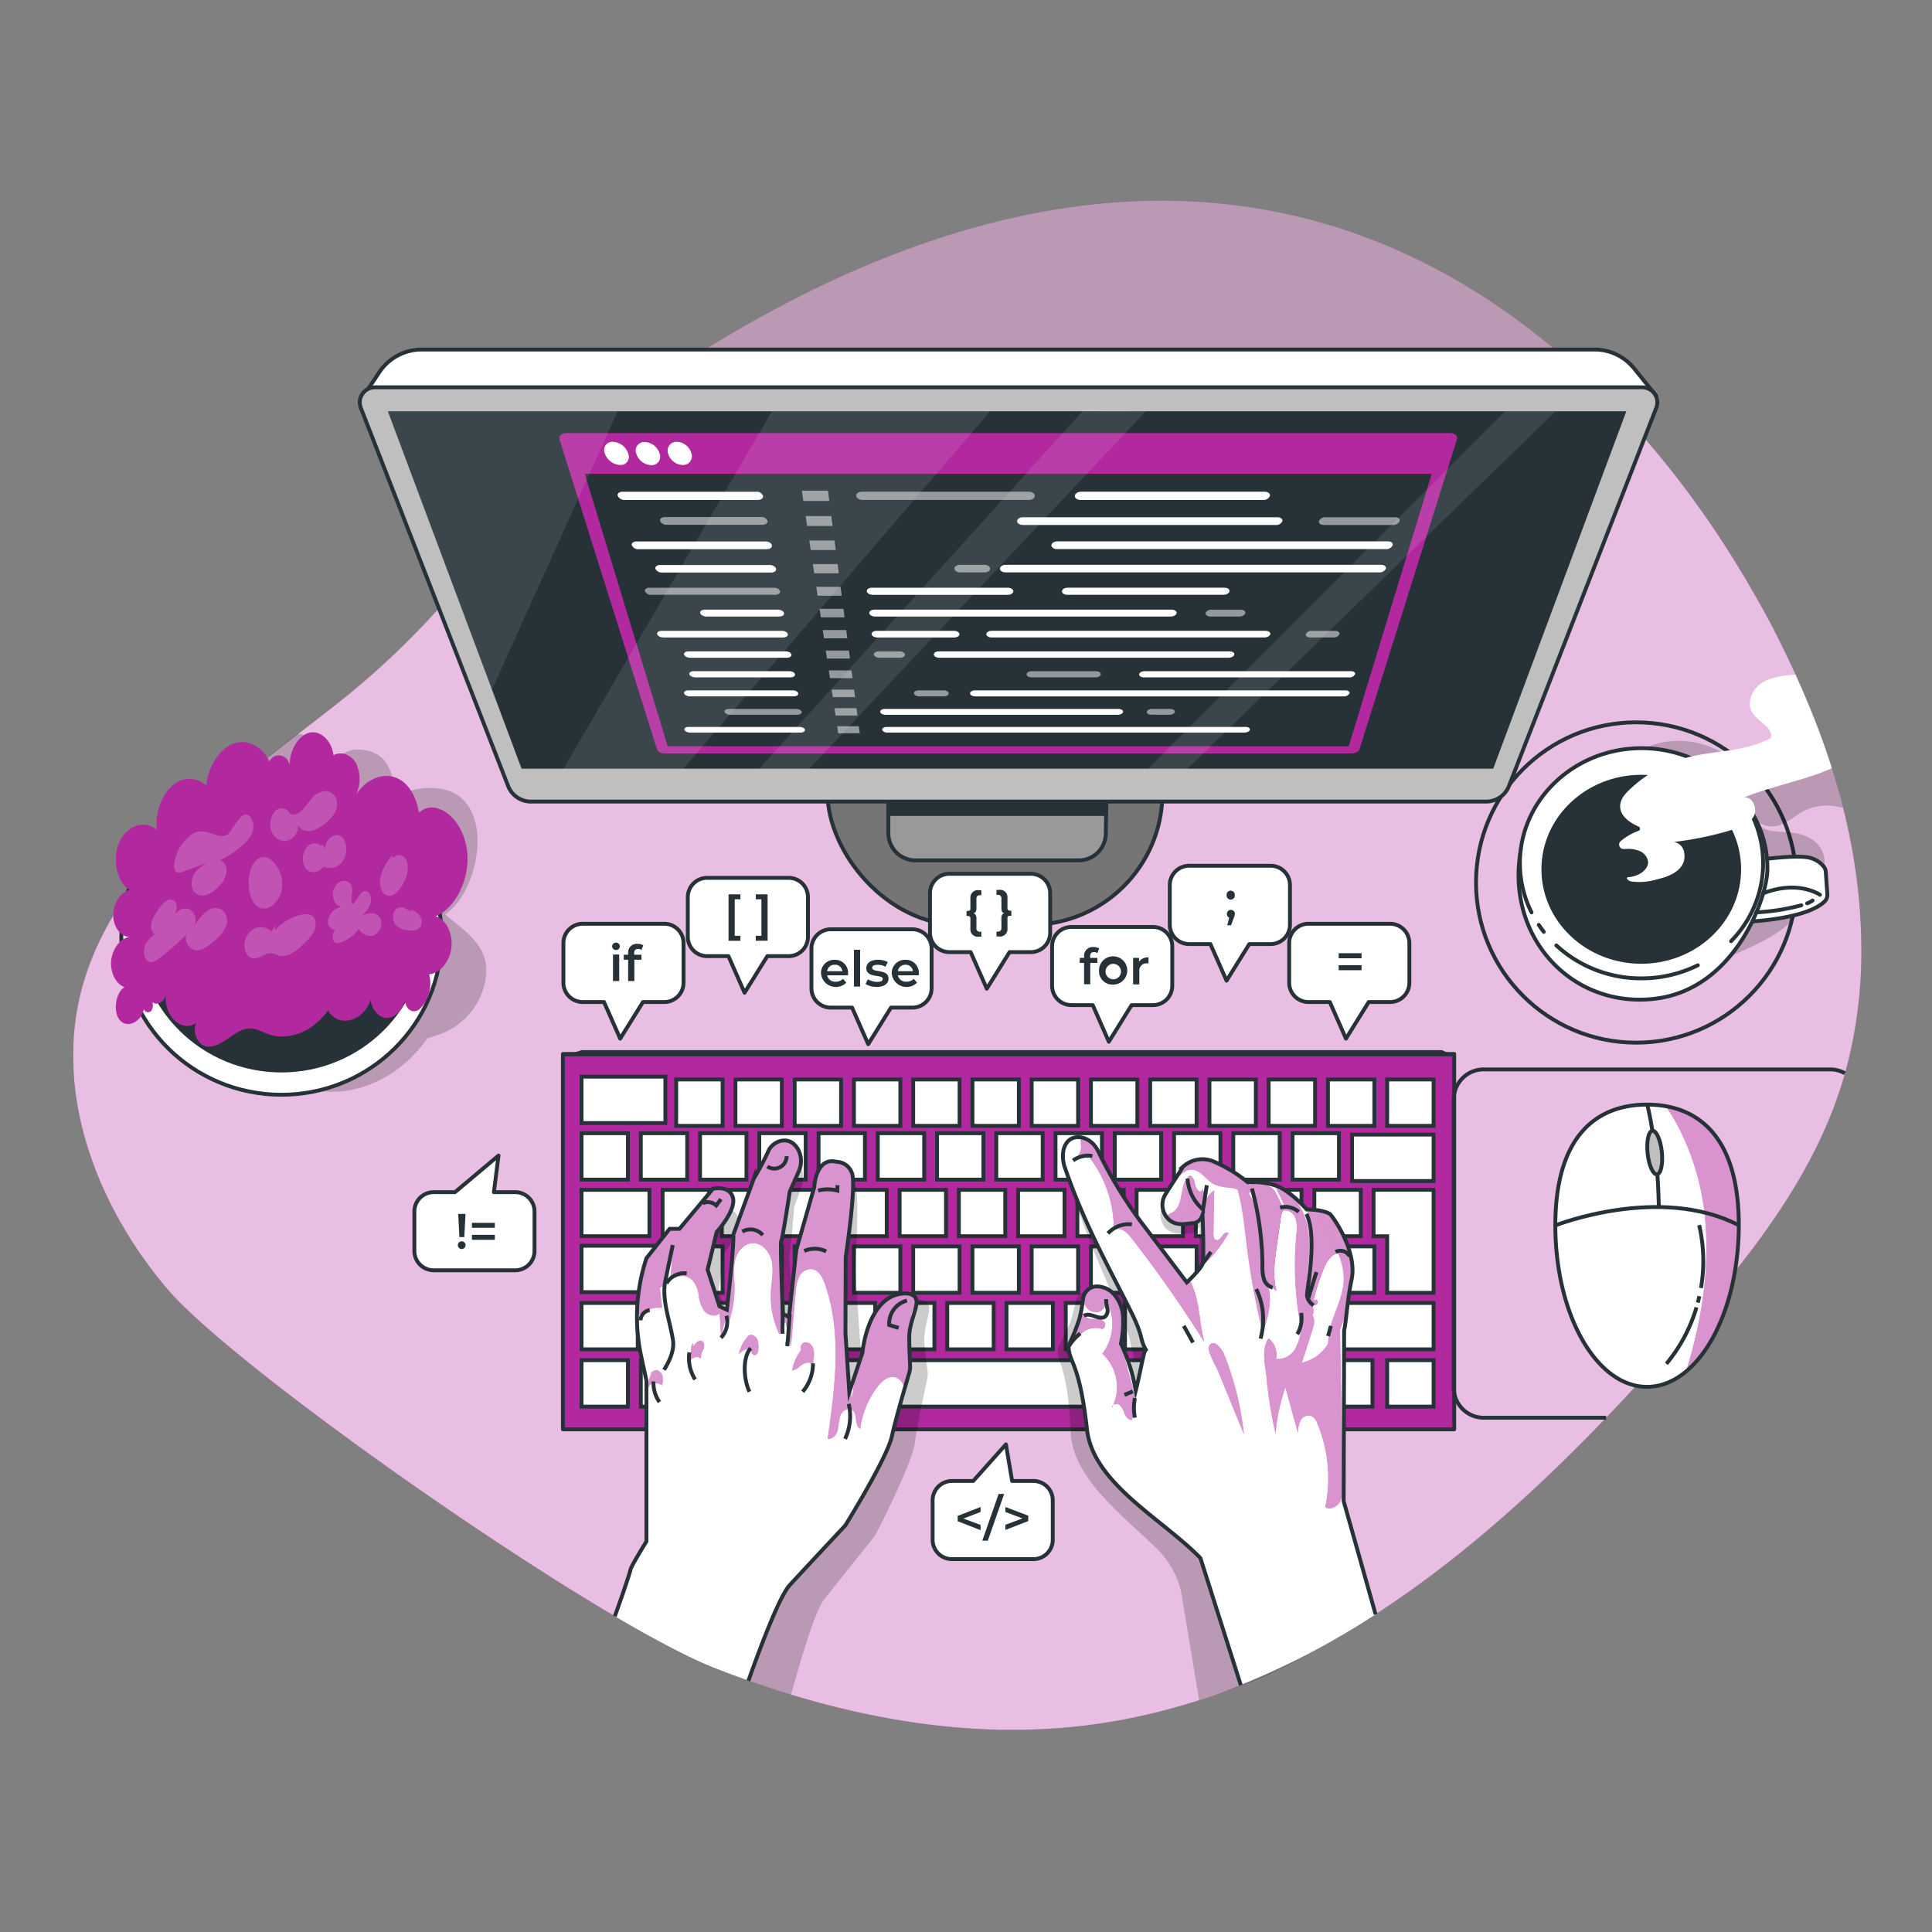 <svg xmlns="http://www.w3.org/2000/svg" viewBox="0 0 500 500"><rect x="0" y="0" width="500" height="500" fill="#808080" stroke="none"/><defs><clipPath id="a"><path d="m347.67 388.48.12-44.21c.48-1.78.87-8.34 1.89-12.91 1.74-7.66-5.1-16.9-5.58-17.2-1.92-1.19-6-1.17-6-1.17s-4-4.57-7.57-6a17.87 17.87 0 0 0-7.66-1 36.61 36.61 0 0 0-9.1-5.51 7.49 7.49 0 0 0-7.66 1.44l-4.47 7a5.21 5.21 0 0 0 .61 6.52c2.14 2.11 4.88 1.12 6.26 1.12 1.91 0 2.63-2.16 2.63-2.16s.47 11.26 0 12.69c-.49 1.43-4.07 4.78-4.07 4.78l-12-15.83a114.51 114.51 0 0 1-10.77-17.78 8.5 8.5 0 0 0-1.35-2.09c-2.1-2.38-6.59-3.07-7.76 1.32a8.7 8.7 0 0 0 .19 4.24c5 14.78 11.38 25.95 17.19 37.59 3.45 6.91 2.17 6.83 3.89 9.95-.2.14-.1.4-.32.53-.84 3.36-1.43 6.73-2.28 10.09a46 46 0 0 0-3.83-12.18 27.5 27.5 0 0 0 .53-7.12 9.38 9.38 0 0 0-3-6.31 6.17 6.17 0 0 0-3.49-1.36 3.64 3.64 0 0 0-3.84 3.12 37.51 37.51 0 0 1-1 5.41 54.48 54.48 0 0 1-2.76 6.8c0 4.46 2.76 3.73 4.77 21.67 1.56 14 19.56 23.21 29.36 33.3l10.44 32.86A202.3 202.3 0 0 0 356 417.79Z" style="fill:#fff"/></clipPath><clipPath id="b"><path d="M237.2 336.42c-.43-2-3.24-1.69-3.24-1.69-9.45.56-10.72 15.37-10.72 15.37l-3.39 10.14-1-15.26.1-19.67s2.86-18.82 1.59-21.77a4.31 4.31 0 0 0-3.91-2.86c-5.5-1.38-5.82 6.55-5.82 6.55l-4.64 16.18-1.91 17.45-1.58-.84s-.75-18.52-.43-18.83 2.22-12.79 2.22-12.79 1.05-2.33 2.33-5.29a6.43 6.43 0 0 0 0-5.29c-2.23-4.54-6.87-2.42-7.83 0a70.39 70.39 0 0 1-3.8 7.19l-5.3 14.49c.2 3.28-1.68 19.46-1.68 19.46l-1.91-.87-3.07-9.5 2.34-9.73s5.07-5.6 4.22-8.88-5.18-2.32-5.18-2.32L175.88 318h-2.55l-6 7.61a48.27 48.27 0 0 0-1.38 25.29l1.38 6.43v41.56s-4.12 6.66-4.12 7.29c0 .29-1.7 5.54-4.07 12.09 10.37 6.1 19.3 10.82 25.63 13.31 3 1.18 6 2.3 9 3.37 3.8-10.67 8.24-22.08 10.69-24.75 4.86-5.28 14.38-15.44 14.38-15.44s10.81-17.37 12.08-23.14c1-4.74 3.58-13.35 4.46-16.3a5.77 5.77 0 0 0 .24-2.07c-.07-1.56-.22-4.59-.22-7.26-.04-3.79 2.22-7.6 1.8-9.57Z" style="fill:#fff"/></clipPath><clipPath id="c"><path d="M450 317.12a71.82 71.82 0 0 1-1 11.86c-2.9 17.31-12 29.93-22.76 29.93a13.68 13.68 0 0 1-2.86-.3c-11.75-2.49-20.86-20.11-20.86-41.49 0-23.08 10.62-31.25 23.72-31.25S450 294 450 317.12Z" style="fill:#fff;stroke:#263238;stroke-miterlimit:10"/></clipPath></defs><path d="M481.72 245.83a119.56 119.56 0 0 1-3.33 28.48c-.75 3.06-1.65 6.11-2.68 9.11-.3.86-.6 1.72-.92 2.57-.26.7-.53 1.4-.8 2.09l-.23.57c-.29.72-.58 1.44-.89 2.15l-.15.35c-.3.7-.61 1.4-.92 2.09l-.42.91c-.28.62-.57 1.23-.87 1.84s-.63 1.29-.95 1.93c-.12.23-.23.46-.35.68l-.85 1.65-.69 1.27q-1.59 2.94-3.33 5.8c-.47.78-.95 1.56-1.44 2.33-.11.19-.23.38-.35.57q-.84 1.32-1.71 2.64c-.47.71-.94 1.42-1.43 2.13l-1.27 1.85-.28.39c-.44.64-.9 1.28-1.35 1.92-.56.79-1.13 1.56-1.7 2.34-.12.16-.23.32-.35.47-.65.89-1.32 1.77-2 2.64-.4.52-.8 1-1.21 1.56-.72.95-1.46 1.89-2.21 2.83s-1.43 1.79-2.16 2.68l-.24.29c-.72.89-1.44 1.77-2.18 2.65-.21.27-.44.54-.66.8-.67.81-1.35 1.62-2 2.42q-2.94 3.48-5.93 6.9-6.08 7-12.41 13.89c-3.51 3.8-7.07 7.58-10.7 11.29-17.42 17.89-36.28 34.58-56.79 47.88-2.55 1.65-5.12 3.26-7.72 4.79l-2.85 1.67-.49.28c-1 .56-2 1.11-2.95 1.65s-2 1.11-3 1.64l-1.38.72q-3 1.56-6 3c-1.09.52-2.18 1-3.28 1.51s-2 .91-3.05 1.35l-1.25.53c-.93.4-1.87.78-2.81 1.16q-2.72 1.1-5.48 2.09l-2.12.76-1.2.41-2 .65-1.72.55h-.06q-1.69.53-3.39 1c-1.79.52-3.58 1-5.38 1.46-1.19.3-2.38.58-3.58.85s-2.26.5-3.4.74l-.27.05c-1.18.24-2.37.47-3.56.68l-1.82.31-1.84.29c-.55.09-1.11.17-1.66.24l-2 .28a154.51 154.51 0 0 1-21.37 1.21h-1.28a176.84 176.84 0 0 1-19.35-1.45l-1.41-.19-2.43-.34-1.89-.3c-2.67-.42-5.32-.9-8-1.44-.59-.11-1.17-.23-1.75-.36-1.78-.37-3.57-.77-5.34-1.19-1.19-.28-2.37-.57-3.55-.87l-1.77-.46-1.77-.47c-2.35-.63-4.69-1.31-7-2q-4.06-1.23-8.08-2.61l-2.92-1c-3-1.07-6-2.2-9-3.37l-1.63-.66-1.31-.57-.88-.4c-1.94-.88-4-1.91-6.32-3.07l-1.16-.6c-1.39-.73-2.84-1.5-4.33-2.32-3.13-1.72-6.48-3.62-10-5.69-40-23.54-101.26-67.72-115.64-84.47-.73-.85-1.44-1.71-2.15-2.58-.55-.68-1.1-1.37-1.63-2.07s-1-1.26-1.44-1.91-.83-1.13-1.23-1.71-.76-1.07-1.13-1.61l-.08-.12c-.45-.67-.9-1.34-1.34-2s-.84-1.3-1.24-2c-.2-.31-.39-.63-.58-.95q-.67-1.11-1.32-2.22c-.46-.82-.92-1.64-1.37-2.47-.78-1.45-1.53-2.91-2.23-4.39l-.54-1.15a91.47 91.47 0 0 1-3.74-9.29c-.39-1.1-.74-2.21-1.08-3.32a94.89 94.89 0 0 1-1.18-4.31c-.07-.29-.14-.57-.2-.86-.18-.75-.35-1.51-.5-2.27a68.89 68.89 0 0 1-.6-3.19c0-.26-.09-.52-.12-.78-.09-.55-.17-1.1-.24-1.66s-.17-1.33-.24-2c0-.23-.05-.45-.07-.67-.06-.57-.1-1.14-.15-1.7a.61.61 0 0 0 0-.14c-.05-.68-.09-1.35-.11-2a1.28 1.28 0 0 1 0-.19q0-1.06-.06-2.13v-2c0-1 .05-2.09.11-3.13 0-.68.09-1.36.15-2 .12-1.34.28-2.68.48-4 .1-.68.21-1.36.34-2q.36-2 .87-4.05a69.72 69.72 0 0 1 3.45-10.25 72.21 72.21 0 0 1 3.59-7.34c.1-.2.22-.41.34-.61 5.39-9.49 12.72-17.91 21-25.71.88-.84 1.77-1.66 2.68-2.47s1.91-1.72 2.88-2.58l.18-.16q2.32-2 4.71-4c2.45-2.05 4.94-4.06 7.45-6.06l.25-.2c2.15-1.7 4.32-3.39 6.48-5.07 3.4-2.63 6.81-5.25 10.15-7.86l2.64-2.07c1-.76 1.92-1.52 2.87-2.28a213.69 213.69 0 0 0 23.86-22.64q2.08-2.28 4.14-4.59c.65-.74 1.3-1.47 1.94-2.21 9.13-10.4 17.62-20.92 27.07-30.85q3.38-3.55 6.92-7c2-1.91 4-3.79 6.14-5.63A90.77 90.77 0 0 1 167 101c3.55-2.76 7.29-5.41 11.29-7.94 1-.63 2-1.24 2.93-1.84 99.71-62 173.1-41.74 222.06 0Q408.85 96 414 101c2.08 2 4.09 4.09 6 6.19.22.22.42.45.63.69q2.06 2.19 4 4.41l1.15 1.32c.57.66 1.14 1.32 1.7 2s1.37 1.63 2.05 2.45l1.27 1.56c2.73 3.36 5.33 6.77 7.81 10.2.5.68 1 1.37 1.48 2.06 3.42 4.8 6.6 9.65 9.55 14.47l1.25 2.06q.63 1 1.23 2.07l1.19 2.05c.4.69.79 1.37 1.17 2.05l1.14 2c.39.68.76 1.36 1.11 2l1.09 2c.36.67.71 1.35 1.06 2l1 2 1 2q2 4 3.73 7.82c.58 1.3 1.16 2.59 1.71 3.86 2.49 5.72 4.62 11.19 6.36 16.28a.19.19 0 0 1 0 .07c.17.49.33 1 .49 1.45s.33 1 .49 1.48.25.75.36 1.13c.18.56.36 1.12.53 1.69s.37 1.22.54 1.83c.33 1.12.65 2.24 1 3.37.26.95.51 1.9.75 2.86 0 .18.1.35.14.53s.07.3.11.45c.14.56.28 1.12.41 1.69.36 1.49.69 3 1 4.49.17.82.34 1.63.49 2.45l.09.46q.23 1.15.42 2.31c.18 1 .35 2.07.5 3.1.13.78.24 1.57.35 2.36 0 .11 0 .23.05.35.07.52.14 1 .2 1.58s.11.88.16 1.31c.18 1.59.34 3.17.47 4.76l.09 1.08.12 1.81c0 .67.08 1.34.11 2 0 .52.05 1 .07 1.55 0 .76.05 1.53.06 2.29s.04 1.95.04 2.84Z" style="fill:#b2299f"/><g style="opacity:.7"><path d="M481.72 245.83a119.56 119.56 0 0 1-3.33 28.48c-.75 3.06-1.65 6.11-2.68 9.11-.3.86-.6 1.72-.92 2.57-.26.7-.53 1.4-.8 2.09l-.23.57c-.29.72-.58 1.44-.89 2.15l-.15.35c-.3.7-.61 1.4-.92 2.09l-.42.91c-.28.62-.57 1.23-.87 1.84s-.63 1.29-.95 1.93c-.12.23-.23.46-.35.68l-.85 1.65-.69 1.27q-1.59 2.94-3.33 5.8c-.47.78-.95 1.56-1.44 2.33-.11.19-.23.38-.35.57q-.84 1.32-1.71 2.64c-.47.71-.94 1.42-1.43 2.13l-1.27 1.85-.28.39c-.44.64-.9 1.28-1.35 1.92-.56.79-1.13 1.56-1.7 2.34-.12.16-.23.32-.35.47-.65.89-1.32 1.77-2 2.64-.4.52-.8 1-1.21 1.56-.72.95-1.46 1.89-2.21 2.83s-1.43 1.79-2.16 2.68l-.24.29c-.72.89-1.44 1.77-2.18 2.65-.21.27-.44.54-.66.8-.67.81-1.35 1.62-2 2.42q-2.94 3.48-5.93 6.9-6.08 7-12.41 13.89c-3.51 3.8-7.07 7.58-10.7 11.29-17.42 17.89-36.28 34.58-56.79 47.88-2.55 1.65-5.12 3.26-7.72 4.79l-2.85 1.67-.49.28c-1 .56-2 1.11-2.95 1.65s-2 1.11-3 1.64l-1.38.72q-3 1.56-6 3c-1.09.52-2.18 1-3.28 1.51s-2 .91-3.05 1.35l-1.25.53c-.93.4-1.87.78-2.81 1.16q-2.72 1.1-5.48 2.09l-2.12.76-1.2.41-2 .65-1.72.55h-.06q-1.69.53-3.39 1c-1.79.52-3.58 1-5.38 1.46-1.19.3-2.38.58-3.58.85s-2.26.5-3.4.74l-.27.05c-1.18.24-2.37.47-3.56.68l-1.82.31-1.84.29c-.55.09-1.11.17-1.66.24l-2 .28a154.51 154.51 0 0 1-21.37 1.21h-1.28a176.84 176.84 0 0 1-19.35-1.45l-1.41-.19-2.43-.34-1.89-.3c-2.67-.42-5.32-.9-8-1.44-.59-.11-1.17-.23-1.75-.36-1.78-.37-3.57-.77-5.34-1.19-1.19-.28-2.37-.57-3.55-.87l-1.77-.46-1.77-.47c-2.35-.63-4.69-1.31-7-2q-4.06-1.23-8.08-2.61l-2.92-1c-3-1.07-6-2.2-9-3.37l-1.63-.66-1.31-.57-.88-.4c-1.94-.88-4-1.91-6.32-3.07l-1.16-.6c-1.39-.73-2.84-1.5-4.33-2.32-3.13-1.72-6.48-3.62-10-5.69-40-23.54-101.26-67.72-115.64-84.47-.73-.85-1.44-1.71-2.15-2.58-.55-.68-1.1-1.37-1.63-2.07s-1-1.26-1.44-1.91-.83-1.13-1.23-1.71-.76-1.07-1.13-1.61l-.08-.12c-.45-.67-.9-1.34-1.34-2s-.84-1.3-1.24-2c-.2-.31-.39-.63-.58-.95q-.67-1.11-1.32-2.22c-.46-.82-.92-1.64-1.37-2.47-.78-1.45-1.53-2.91-2.23-4.39l-.54-1.15a91.47 91.47 0 0 1-3.74-9.29c-.39-1.1-.74-2.21-1.08-3.32a94.89 94.89 0 0 1-1.18-4.31c-.07-.29-.14-.57-.2-.86-.18-.75-.35-1.51-.5-2.27-.23-1.06-.43-2.12-.6-3.19 0-.26-.09-.52-.12-.78-.09-.55-.17-1.1-.24-1.66s-.17-1.33-.24-2c0-.23-.05-.45-.07-.67-.06-.57-.1-1.14-.15-1.7a.61.61 0 0 0 0-.14c-.05-.68-.09-1.35-.11-2a1.28 1.28 0 0 1 0-.19q0-1.06-.06-2.13c0-1.73 0-3.45.11-5.17 0-.68.09-1.36.15-2 .12-1.34.28-2.68.48-4 .1-.68.21-1.36.34-2q.36-2 .87-4.05a69.72 69.72 0 0 1 3.45-10.25 72.21 72.21 0 0 1 3.59-7.34c.1-.2.22-.41.34-.61 5.39-9.49 12.72-17.91 21-25.71l1.42-1.33 1.26-1.14c1-.87 1.91-1.72 2.88-2.58l.18-.16q2.32-2 4.71-4c2.45-2.05 4.94-4.06 7.45-6.06l.25-.2c2.15-1.7 4.32-3.39 6.48-5.07l3.26-2.52c2.31-1.78 4.62-3.56 6.89-5.34l2.64-2.07c1-.76 1.92-1.52 2.87-2.28a213.69 213.69 0 0 0 23.86-22.64q2.08-2.28 4.14-4.59c.65-.74 1.3-1.47 1.94-2.21 9.13-10.4 17.62-20.92 27.07-30.85q3.38-3.55 6.92-7c2-1.91 4-3.79 6.14-5.63 2.35-2.23 4.78-4.34 7.35-6.34 3.55-2.76 7.29-5.41 11.29-7.94 1-.63 2-1.24 2.93-1.84 99.71-62 173.1-41.74 222.06 0Q408.85 96 414 101c2.08 2 4.09 4.09 6 6.19.22.22.42.45.63.69q2.06 2.19 4 4.41l1.15 1.32c.57.66 1.14 1.32 1.7 2s1.37 1.63 2.05 2.45l1.27 1.56c2.73 3.36 5.33 6.77 7.81 10.2.5.68 1 1.37 1.48 2.06 3.42 4.8 6.6 9.65 9.55 14.47l1.25 2.06q.63 1 1.23 2.07l1.19 2.05c.4.69.79 1.37 1.17 2.05l1.14 2c.39.68.76 1.36 1.11 2l1.09 2c.36.67.71 1.35 1.06 2l1 2 1 2q2 4 3.73 7.82c.58 1.3 1.16 2.59 1.71 3.86 2.49 5.72 4.62 11.19 6.36 16.28a.19.19 0 0 1 0 .07c.17.49.33 1 .49 1.45s.33 1 .49 1.48.25.75.36 1.13c.18.56.36 1.12.53 1.69s.37 1.22.54 1.83c.33 1.12.65 2.24 1 3.37.26.95.51 1.9.75 2.86 0 .18.1.35.14.53s.07.3.11.45c.14.56.28 1.12.41 1.69.36 1.49.69 3 1 4.49.17.82.34 1.63.49 2.45l.09.46q.23 1.15.42 2.31c.18 1 .35 2.07.5 3.1.13.78.24 1.57.35 2.36 0 .11 0 .23.05.35.07.52.14 1 .2 1.58s.11.88.16 1.31c.18 1.59.34 3.17.47 4.76l.09 1.08.12 1.81c0 .67.08 1.34.11 2 0 .52.05 1 .07 1.55 0 .76.05 1.53.06 2.29s.04 1.95.04 2.84Z" style="fill:#fff"/></g><path d="M32.14 262.26c-.2-.13-.15-.22 0 0Z" style="fill:#263238;opacity:.2"/><path d="M125.67 253.44a18.32 18.32 0 0 1-12.57 14.47l-2.48.81c-8.92 12.63-24.56 18-37.89 10.19l-3.9-2.29-10.92-13h-.13c-3.46.72-7.37.19-9.93-2.25a3.4 3.4 0 1 1-5.51-3.25c-2.2 1.94-5.6 1.05-7.72-1.07a66.7 66.7 0 0 1 2-17.29 69.72 69.72 0 0 1 3.38-10.2 72.21 72.21 0 0 1 3.59-7.34c.1-.2.22-.41.34-.61a87.87 87.87 0 0 1 6.65-10l1.26-1.14c1-.87 1.91-1.72 2.88-2.58l.18-.16q2.32-2 4.71-4c2.45-2.05 4.94-4.06 7.45-6.06l.25-.2c2.15-1.7 4.32-3.39 6.48-5.07l3.26-2.52a8.94 8.94 0 0 1 1.92.45c2.67.93 3.13 3.38 5 5.06 2.46 2.25 4.82-1.53 8.61-1.41 11.65.36 7.13 12.31 12.82 10.81 24.57-6.48 20.44 24.95 9.76 31.85 6.3 5.17 11.73 8.62 10.51 16.8Z" style="opacity:.2"/><ellipse cx="72.84" cy="242.39" rx="41.44" ry="40.93" style="fill:#fff;stroke:#263238;stroke-miterlimit:10"/><ellipse cx="72.84" cy="240.73" rx="37.78" ry="37.32" style="fill:#263238;stroke:#fff;stroke-miterlimit:10"/><path d="M32.24 255.44c-2.38 1.48-3.06 6.45-1.19 8.61s5.46.49 6.19-2.87a1.12 1.12 0 0 0 2 .28 2.3 2.3 0 0 0 .14-2.1c-.18-.15-.11-.26 0 0 1.22 1 3.32-.09 3.61-2.16-.89 5.5 4.11 10.3 7.79 7.5-1.09 2.34.34 5.41 2.24 6s3.94-.53 5.76-1.77 3.69-2.67 5.68-2.76c1.73-.08 3.34.9 5 1.48 5.26 1.83 11.42-.6 15.44-6.11 2.66 4.55 9.21 2.87 11-2.79.37 2.65 2.18 4.67 4.21 4.69s4.06-1.94 4.76-4.57c0 2.51 2.28 3.74 3.88 2.13a9.38 9.38 0 0 0 2.31-8.87c2.72-.11 5.36-3.27 5.77-6.93s-1.43-7.34-4.06-8.06c4.52-1.87 8-8 8.22-14.29s-3.06-12.09-7.49-13.55a4.7 4.7 0 0 0-5.08 1.06c-.53-3.57-2.15-6.76-4.54-8.36-3.8-2.57-9.09-.81-11.92 4a9.41 9.41 0 0 0 .22-8.38c-1.26-2.33-3.76-3.27-5.88-2.17-.45-3.83-3.41-6.55-6.3-5.81s-5.22 4.84-5 8.71c-.27-3.12-4-3.89-5.28-1.27.11.24-.06.1 0 0-1.84-3.86-5.58-5.84-9.05-4.71-3.69 1.21-6.79 5.84-7.27 10.9a6.51 6.51 0 0 0-9 .25c-2.73 2.46-4.31 7.14-3.83 11.32-2.87-2.83-7.7-1.28-9.67 3.1s-.62 10.58 2.71 12.42c-2.29.35-4.31 3.39-4.31 6.47s2 5.72 4.33 5.64c-2.32.2-4.51 2.94-4.85 6.05s1.22 6.24 3.46 6.92Z" style="fill:#b2299f"/><g style="opacity:.2"><path d="M70.33 241.1a4.32 4.32 0 0 0-4-1 4.81 4.81 0 0 0-3 3.72c-.32 1.81.52 3.81 1.9 4.15 1.69.42 3.42-1.47 5.14-1.26a11.1 11.1 0 0 1 1.77.58c2.47.69 5-1.53 7.06-3.61a9.82 9.82 0 0 0 2-2.49 4.06 4.06 0 0 0 .26-3.29c-.6-1.35-2.1-1.46-3.36-1.2a13.44 13.44 0 0 0-7 4.1c.07-.51.14-1 .22-1.52ZM106.45 236.17a5.69 5.69 0 0 0-2.14-1.32 2.06 2.06 0 0 0-2.26 1 3.28 3.28 0 0 0 .56 3.76 5.21 5.21 0 0 0 3.13 1.17c1.14.15 2.58.12 3.17-1.21a2.88 2.88 0 0 0-.48-2.88 4.93 4.93 0 0 0-2.22-1.27ZM49.91 215.74a11 11 0 0 0-4.74 7.32c-.18.94-.18 2.12.46 2.58a1.67 1.67 0 0 0 1.55 0l6.64-2.4a10 10 0 0 0-3 2.19 5 5 0 0 0-1.2 3.92 2.88 2.88 0 0 0 3 2.44 6.44 6.44 0 0 0 3.67-2.08 6.75 6.75 0 0 0 2.38-4.45c0-1.8-1.7-3.37-2.81-2.15a24.48 24.48 0 0 0 7.14-4.59 8.59 8.59 0 0 0 2.09-2.58 4.33 4.33 0 0 0 .27-3.44c-2.16-5.09-5.15 2.75-6.55 3.52-2.63 1.46-5.53-2.26-8.9-.28ZM39.23 238.69a3.17 3.17 0 0 0 .53 2.88 1.3 1.3 0 0 0 2.12-.68 8.1 8.1 0 0 0-4 3.09c-1 1.64-.77 4.39.69 4.91.91.33 1.89-.31 2.75-.95a56.84 56.84 0 0 0 6.93-6.15 3.16 3.16 0 0 0 2.48 4.14c1.64.08 3.2-1.14 4.63-2.32 1.75-1.45 3.77-3.61 3.36-6.09a3 3 0 0 0-4.23-2.26c-1.7.75-3 2.56-4.21 4.3 1-1.78-.31-4.25-1.93-4.43s-3.16 1.14-4.17 2.68c1.86-1.4 2.33-4.77-.12-5-1.62-.16-4.41 4.19-4.83 5.88ZM89.77 228.09c-1.38-.58-3.14.68-3.54 2.53s.63 3.87 2.08 4.06a4.43 4.43 0 0 0-2.83 2 3.56 3.56 0 0 0-.63 2.14 2 2 0 0 0 1.94 1.8 5.36 5.36 0 0 0 2.59-1.08 4.38 4.38 0 0 0-2.55 1.09 2.57 2.57 0 0 0-.43 3c.52.64 1.39.47 2.11.17a11.31 11.31 0 0 0 4.38-3.37 3.53 3.53 0 0 0 3.59 1.73 3.47 3.47 0 0 0 2.14-3.9 2.51 2.51 0 0 0-2.2-1.94 5.77 5.77 0 0 0-2.88.75 7.41 7.41 0 0 0 2.37-3.38c.37-1.44-.35-3.29-1.51-3.11-1.31.21-2 2.52-3.06 3.4-1.25-1.43 1.19-4.74-1.57-5.89ZM66.36 222.6c-1.5 1.37-2.07 3.93-2 6.21.06 2.52.91 5.16 2.71 6.06 2.36 1.18 5.39-1.53 5.89-4.83a8.08 8.08 0 0 0-3.41-7.92 2.87 2.87 0 0 0-3.19.48ZM83.08 218.86l.6.64a2.62 2.62 0 0 0-4.34-.17 4.75 4.75 0 0 0-.12 5.56 2.71 2.71 0 0 0 4.36-.66 4 4 0 0 0 5.23-1.57c1.25-1.93 1-5.17-.59-6.26s-4.18.85-4 3.25l-.7-1ZM101.41 221.52a13.71 13.71 0 0 0-2.93 5.27c-.47 2.07.19 4.62 1.79 5s3.12-1.35 4.07-3.15a8.06 8.06 0 0 0 1.07-5.4c-.44-1.77-2.45-2.71-3.49-1.26ZM75.12 210.83a2.3 2.3 0 0 0-3.72-1.08 5.11 5.11 0 0 0-1.26 5 3.93 3.93 0 0 0 3.35 2.91 3.69 3.69 0 0 0 3.61-4.09 3.21 3.21 0 0 0 3.43 1.46 8.94 8.94 0 0 0 3.63-1.94c1.54-1.21 3.19-3 3.07-5.25a3.2 3.2 0 0 0-2.8-3.12 5.13 5.13 0 0 0-3.86 2.05c-.85.95-1.56 2.12-2.48 3s-2.15 1.35-3.1.75Z" style="fill:#fff"/></g><path style="fill:#b2299f;stroke:#263238;stroke-linecap:round;stroke-linejoin:round" d="M145.68 272.76h230.67v97.15H145.68z"/><path style="fill:#fff;stroke:#263238;stroke-miterlimit:10" d="M150.5 278.64h21.7v12.01h-21.7zM336.83 337.2h34.18v12.01h-34.18zM349.91 293.64h21.1v12.01h-21.1zM150.5 322.39h21.7v12.01h-21.7zM150.5 307.92h17.57v12.01H150.5zM150.5 293.28h12.01v12.01H150.5zM165.84 293.28h12.01v12.01h-12.01zM181.17 293.28h12.01v12.01h-12.01zM196.5 293.28h12.01v12.01H196.5zM211.84 293.28h12.01v12.01h-12.01zM227.17 293.28h12.01v12.01h-12.01zM242.5 293.28h12.01v12.01H242.5zM257.84 293.28h12.01v12.01h-12.01zM273.17 293.28h12.01v12.01h-12.01zM288.5 293.28h12.01v12.01H288.5zM303.84 293.28h12.01v12.01h-12.01zM319.17 293.28h12.01v12.01h-12.01zM334.51 293.28h12.01v12.01h-12.01zM150.5 352.02h12.01v12.01H150.5zM165.84 352.02h12.01v12.01h-12.01zM181.17 352.02h12.01v12.01h-12.01zM196.5 352.02h14.66v12.01H196.5zM214.48 352.02h73.35v12.01h-73.35zM312.49 352.02h12.01v12.01h-12.01zM327.82 352.02h12.01v12.01h-12.01zM343.18 352.02h12.01v12.01h-12.01zM290.83 352.02h18.65v12.01h-18.65zM359 352.02h12.01v12.01H359zM171.48 307.92h12.01v12.01h-12.01zM186.81 307.92h12.01v12.01h-12.01zM202.15 307.92h12.01v12.01h-12.01zM217.48 307.92h12.01v12.01h-12.01zM232.82 307.92h12.01v12.01h-12.01zM248.15 307.92h12.01v12.01h-12.01zM263.48 307.92h12.01v12.01h-12.01zM278.82 307.92h12.01v12.01h-12.01zM294.15 307.92h12.01v12.01h-12.01zM309.48 307.92h12.01v12.01h-12.01zM324.82 307.92h12.01v12.01h-12.01zM340.15 307.92h12.01v12.01h-12.01zM371.01 307.92v26.66H359v-14.64h-3.52v-12.02h15.53zM175 322.56h12.01v12.01H175zM190.33 322.56h12.01v12.01h-12.01zM205.66 322.56h12.01v12.01h-12.01zM221 322.56h12.01v12.01H221zM236.33 322.56h12.01v12.01h-12.01zM251.67 322.56h12.01v12.01h-12.01zM267 322.56h12.01v12.01H267zM282.33 322.56h12.01v12.01h-12.01zM297.67 322.56h12.01v12.01h-12.01zM313 322.56h12.01v12.01H313zM328.33 322.56h12.01v12.01h-12.01zM343.67 322.56h12.01v12.01h-12.01zM168.48 337.2h12.01v12.01h-12.01zM183.81 337.2h12.01v12.01h-12.01zM199.15 337.2h12.01v12.01h-12.01zM214.48 337.2h12.01v12.01h-12.01zM229.81 337.2h12.01v12.01h-12.01zM245.15 337.2h12.01v12.01h-12.01zM260.48 337.2h12.01v12.01h-12.01zM275.82 337.2h12.01v12.01h-12.01zM291.15 337.2h12.01v12.01h-12.01zM306.48 337.2h12.01v12.01h-12.01zM321.82 337.2h12.01v12.01h-12.01zM175 279.36h12.01v12.01H175zM190.33 279.36h12.01v12.01h-12.01zM205.66 279.36h12.01v12.01h-12.01zM221 279.36h12.01v12.01H221zM236.33 279.36h12.01v12.01h-12.01zM251.67 279.36h12.01v12.01h-12.01zM267 279.36h12.01v12.01H267zM282.33 279.36h12.01v12.01h-12.01zM297.67 279.36h12.01v12.01h-12.01zM313 279.36h12.01v12.01H313zM328.33 279.36h12.01v12.01h-12.01zM343.67 279.36h12.01v12.01h-12.01zM359 279.36h12.01v12.01H359zM150.5 337.2h14.55v12.01H150.5z"/><path style="fill:#263238" d="m145.68 273.38 4.82-1.6h222.72l3.17 1.58-230.71.02z"/><path d="m310.33 440-4.69-28.25a23.07 23.07 0 0 0-6.35-11.06c-9.33-9-21.66-18.24-22.19-30-.81-18-3.62-17.49-3.32-21.94a54.06 54.06 0 0 0 3.21-6.6 38.47 38.47 0 0 0 1.36-5.34 3.64 3.64 0 0 1 4-2.85 6.19 6.19 0 0 1 3.39 1.59 9.39 9.39 0 0 1 2.54 6.5 27.79 27.79 0 0 1-1 7.06 46.16 46.16 0 0 1 3 12.41c1.07-3.3 1.88-6.63 2.95-9.92.22-.12.14-.38.35-.5-1.51-3.24-.23-3.06-3.22-10.19-5-12-10.64-23.57-14.65-38.65a8.57 8.57 0 0 1 .09-4.24c1.45-4.31 5.89-3.32 7.83-.81a8.28 8.28 0 0 1 1.2 2.18 116.46 116.46 0 0 0 9.57 18.45l10.89 16.6s3.79-3.11 4.37-4.5c.57-1.4.85-12.67.85-12.67s-.86 2.11-2.77 2c-1.38-.1-4.18.7-6.17-1.54a5.21 5.21 0 0 1-.18-6.54l4.93-6.66a7.48 7.48 0 0 1 7.74-.93 36.82 36.82 0 0 1 8.71 6.1 17.81 17.81 0 0 1 7.58 1.46c3.49 1.68 7.15 6.5 7.15 6.5s4.07.25 5.9 1.58c.46.33 6.67 10 4.43 17.53-1.33 4.49-2.15 11-2.75 12.76l-3.05 44.09 6.15 29-13.15 7.33a94 94 0 0 1-15.03 6.73Z" style="opacity:.2"/><path d="m347.67 388.48.12-44.21c.48-1.78.87-8.34 1.89-12.91 1.74-7.66-5.1-16.9-5.58-17.2-1.92-1.19-6-1.17-6-1.17s-4-4.57-7.57-6a17.87 17.87 0 0 0-7.66-1 36.61 36.61 0 0 0-9.1-5.51 7.49 7.49 0 0 0-7.66 1.44l-4.47 7a5.21 5.21 0 0 0 .61 6.52c2.14 2.11 4.88 1.12 6.26 1.12 1.91 0 2.63-2.16 2.63-2.16s.47 11.26 0 12.69c-.49 1.43-4.07 4.78-4.07 4.78l-12-15.83a114.51 114.51 0 0 1-10.77-17.78 8.5 8.5 0 0 0-1.35-2.09c-2.1-2.38-6.59-3.07-7.76 1.32a8.7 8.7 0 0 0 .19 4.24c5 14.78 11.38 25.95 17.19 37.59 3.45 6.91 2.17 6.83 3.89 9.95-.2.14-.1.4-.32.53-.84 3.36-1.43 6.73-2.28 10.09a46 46 0 0 0-3.83-12.18 27.5 27.5 0 0 0 .53-7.12 9.38 9.38 0 0 0-3-6.31 6.17 6.17 0 0 0-3.49-1.36 3.64 3.64 0 0 0-3.84 3.12 37.51 37.51 0 0 1-1 5.41 54.48 54.48 0 0 1-2.76 6.8c0 4.46 2.76 3.73 4.77 21.67 1.56 14 19.56 23.21 29.36 33.3l10.44 32.86A202.3 202.3 0 0 0 356 417.79Z" style="fill:#fff"/><g style="clip-path:url(#a)"><path d="M342.55 328.41a7.69 7.69 0 0 1 2.29-3.46 2.93 2.93 0 0 1 3.83.13q-1.12-3.43-2.38-6.83a10.56 10.56 0 0 0-2.78-4.68c-1.42-1.16-3.76-1.4-5 0a54.05 54.05 0 0 1 .28 15.81c-.37 2.84-.85 6.1 1.06 8.23.53.43 1.45-.34 1.11-.93-.16-.28-.72-.3-1-.28a50.82 50.82 0 0 1 2.59-7.99Z" style="fill:#b2299f"/><path d="M342.55 328.41a7.69 7.69 0 0 1 2.29-3.46 2.93 2.93 0 0 1 3.83.13q-1.12-3.43-2.38-6.83a10.56 10.56 0 0 0-2.78-4.68c-1.42-1.16-3.76-1.4-5 0a54.05 54.05 0 0 1 .28 15.81c-.37 2.84-.85 6.1 1.06 8.23.53.43 1.45-.34 1.11-.93-.16-.28-.72-.3-1-.28a50.82 50.82 0 0 1 2.59-7.99Z" style="fill:#b2299f"/><path d="M342.55 328.41a7.69 7.69 0 0 1 2.29-3.46 2.93 2.93 0 0 1 3.83.13q-1.12-3.43-2.38-6.83a10.56 10.56 0 0 0-2.78-4.68c-1.42-1.16-3.76-1.4-5 0a54.05 54.05 0 0 1 .28 15.81c-.37 2.84-.85 6.1 1.06 8.23.53.43 1.45-.34 1.11-.93-.16-.28-.72-.3-1-.28a50.82 50.82 0 0 1 2.59-7.99Z" style="fill:#fff;opacity:.5"/><path d="M326.59 323.67a28.27 28.27 0 0 0 .54 5.74 7.14 7.14 0 0 0 3.2 4.61c-1-3.72-.46-7.67.08-11.48l1-7a5.17 5.17 0 0 1 .71-2.32 1.8 1.8 0 0 1 2.11-.76c-1 .58-2.27-.2-2.87-1.18a29.42 29.42 0 0 0-1.53-3.08c-1.34-1.72-4.2-2.1-6.18-1.64.59 5.75 2.71 11.21 2.94 17.11Z" style="fill:#b2299f"/><path d="M326.59 323.67a28.27 28.27 0 0 0 .54 5.74 7.14 7.14 0 0 0 3.2 4.61c-1-3.72-.46-7.67.08-11.48l1-7a5.17 5.17 0 0 1 .71-2.32 1.8 1.8 0 0 1 2.11-.76c-1 .58-2.27-.2-2.87-1.18a29.42 29.42 0 0 0-1.53-3.08c-1.34-1.72-4.2-2.1-6.18-1.64.59 5.75 2.71 11.21 2.94 17.11Z" style="fill:#b2299f"/><g style="opacity:.5"><path d="M326.59 323.67a28.27 28.27 0 0 0 .54 5.74 7.14 7.14 0 0 0 3.2 4.61c-1-3.72-.46-7.67.08-11.48l1-7a5.17 5.17 0 0 1 .71-2.32 1.8 1.8 0 0 1 2.11-.76c-1 .58-2.27-.2-2.87-1.18a29.42 29.42 0 0 0-1.53-3.08c-1.34-1.72-4.2-2.1-6.18-1.64.59 5.75 2.71 11.21 2.94 17.11Z" style="fill:#fff"/></g><path d="M310.27 308.25a3.51 3.51 0 0 1-1.06-2.1 3 3 0 0 0-1.17-2c-3.07 1.95-1.39 7.66-4.5 9.55-.6.37-1.37.58-1.7 1.2a1.58 1.58 0 0 0 .33 1.76 3 3 0 0 0 1.7.8 6.85 6.85 0 0 0 6.54-2.84c1.22-1.68 2.06-4.38 1.46-6.37a1.54 1.54 0 0 1-1.6 0ZM278.34 345.64c0 .21-.09.48.08.62s.61-.12.81-.4a5.35 5.35 0 0 1 5.95-1.93c.81 0 1.09-1.25.56-1.86a2.89 2.89 0 0 0-2.24-.72 4.36 4.36 0 0 1-2.36-.39 2.34 2.34 0 0 1-1-2.52c-.51 2.41-1.14 4.8-1.8 7.2Z" style="fill:#b2299f"/><g style="opacity:.5"><path d="M310.27 308.25a3.51 3.51 0 0 1-1.06-2.1 3 3 0 0 0-1.17-2c-3.07 1.95-1.39 7.66-4.5 9.55-.6.37-1.37.58-1.7 1.2a1.58 1.58 0 0 0 .33 1.76 3 3 0 0 0 1.7.8 6.85 6.85 0 0 0 6.54-2.84c1.22-1.68 2.06-4.38 1.46-6.37a1.54 1.54 0 0 1-1.6 0ZM278.34 345.64c0 .21-.09.48.08.62s.61-.12.81-.4a5.35 5.35 0 0 1 5.95-1.93c.81 0 1.09-1.25.56-1.86a2.89 2.89 0 0 0-2.24-.72 4.36 4.36 0 0 1-2.36-.39 2.34 2.34 0 0 1-1-2.52c-.51 2.41-1.14 4.8-1.8 7.2Z" style="fill:#fff"/></g><path d="M319.06 307.49c-1.75-.23-3.6-.28-5.13-1.17-1.9-1.12-3.21-3.5-5.42-3.6-2-.09-3.43 1.71-4.54 3.33a6.07 6.07 0 0 1 3.94-5.63 9.78 9.78 0 0 1 7.15.28 26.83 26.83 0 0 1 6.2 3.87 8.31 8.31 0 0 1 2.1 2c2.47 3.93-2.76 1.13-4.3.92Z" style="fill:#b2299f"/><path d="M319.06 307.49c-1.75-.23-3.6-.28-5.13-1.17-1.9-1.12-3.21-3.5-5.42-3.6-2-.09-3.43 1.71-4.54 3.33a6.07 6.07 0 0 1 3.94-5.63 9.78 9.78 0 0 1 7.15.28 26.83 26.83 0 0 1 6.2 3.87 8.31 8.31 0 0 1 2.1 2c2.47 3.93-2.76 1.13-4.3.92Z" style="fill:#fff;opacity:.5"/><path d="M287.78 364.28a6.9 6.9 0 0 0 .32-.67.76.76 0 0 0-.32.67ZM290.75 348.79c-.2-2.46.15-4.94.05-7.41s-.75-5.07-2.55-6.77c-2.58-2.43-9.65-1.19-7.28 3.43a3 3 0 0 0 3.67 1.37 2.67 2.67 0 0 0 1.25-3.61 12.81 12.81 0 0 1-.61 14.56 11.62 11.62 0 0 1 2.82 13.25 1.46 1.46 0 0 1 1.65 0 5 5 0 0 1 1.27 2.26c.35.81 1 1.65 1.88 1.59 1.2-2.95.81-6.3 0-9.38s-1.9-6.08-2.15-9.29ZM316.62 302.42a10 10 0 0 0-4.73-2ZM328.38 333.71c-.38-1.7-1.17-3.28-1.64-5-1.09-3.91-.4-8.09-.9-12.12a20.92 20.92 0 0 0-7.43-13.45l-1.79-.76a10.09 10.09 0 0 1 3.6 5.24c1.39 4.78 1.82 9.76 2.44 14.7a197.1 197.1 0 0 0 4.15 22.68c1.19-3.68 2.4-7.54 1.57-11.29ZM309.34 315.93a6.29 6.29 0 0 0 2.11-4.11 17 17 0 0 0-.11-4.22 1.4 1.4 0 0 1-1.58.95 3.55 3.55 0 0 1-1.89-1.72l-.36 1.25-.15-.68-.48.61c.71 2 1.4 4.33.3 6.16a7.23 7.23 0 0 1-2.25 2.08 3.8 3.8 0 0 0 4.41-.32Z" style="fill:#b2299f"/><path d="m311.28 307.1.06.5a.8.8 0 0 0-.06-.5ZM306.05 327.34c-3.5-6.89-7-13.78-10.87-20.48a66.25 66.25 0 0 0-7.64-11.17c-1.34-1.49-5.16-4.95-7.27-2.67-1.41 1.52.44 4.28-1.29 5.93.4 0 2.35-.19 2.56.07a30.41 30.41 0 0 1 6.71 19.39c1.41-1.11 3.35.43 4.45 1.85a326.39 326.39 0 0 1 19 27.1c-1.14-4.13-1.17-8.52-2.39-12.62a45 45 0 0 0-3.26-7.4ZM346.79 344.13a43.81 43.81 0 0 0 3.13-13.84 22.65 22.65 0 0 0-3.14-12.53c-.58-.93-3-4.77-4.29-4.46-2.35.56.73 4.64 1.27 5.66 2 3.85 4.11 7.92 4 12.27-.1 3.35-1.51 6.5-2.64 9.65a20.79 20.79 0 0 0-1.41 6.86c-.17.26-.33.53-.52.77a10.27 10.27 0 0 1-6.28 4.15c1-3 1.93-6 2.9-9 .35-1.07.47-2.53-.15-3.27a2.8 2.8 0 0 0 .31-1.3 6.61 6.61 0 0 0-.85-2.3c-1.34-2.88-.89-6.23-.56-9.39.4-3.9.55-7.91-.59-11.66s-3.79-7.23-7.51-8.47l1 1-1.26-.92 2.34 4.88-.86 1.23c1.29-.68 2.94.3 3.53 1.63a8.58 8.58 0 0 1 .29 4.31 86.2 86.2 0 0 0 1.18 24.26 11.78 11.78 0 0 1-1.44 5.33 5.25 5.25 0 0 1-5 2.71 5.26 5.26 0 0 0-1.93-5.33c-2 2.8-.82 7.15-.52 10.34a112.45 112.45 0 0 0 2.33 14.36 46.42 46.42 0 0 1 2.55-12q1.62 5.92 3.26 11.85a7 7 0 0 1 .62-3.23 2.41 2.41 0 0 1 2.76-1.28 3.41 3.41 0 0 1 1.65 2.06 36.75 36.75 0 0 1 2 21.63c1.34.75 3.12-.15 3.87-1.49a9 9 0 0 0 .71-4.5q-.41-19.97-.75-39.98ZM312.89 348.36c-.64 1.12 2 5.58 2.41 6.64q3.3 8.07 6.61 16.15a76.45 76.45 0 0 0-5.12-20.68c-.45-1.11-2.63-4.34-3.9-2.11ZM316.31 319.84c-.38.57-.91 1.27-1.56 1.07s-.72-1-.71-1.63q.1-5.61.19-11.23c-3 2.17-2.64 5-2.85 8.24-.12 1.87.42 10.8-.86 11.89a33.33 33.33 0 0 0 7.44-9.06c-.52-.43-1.28.15-1.65.72Z" style="fill:#b2299f"/><g style="opacity:.5"><path d="M287.78 364.28a6.9 6.9 0 0 0 .32-.67.76.76 0 0 0-.32.67ZM290.75 348.79c-.2-2.46.15-4.94.05-7.41s-.75-5.07-2.55-6.77c-2.58-2.43-9.65-1.19-7.28 3.43a3 3 0 0 0 3.67 1.37 2.67 2.67 0 0 0 1.25-3.61 12.81 12.81 0 0 1-.61 14.56 11.62 11.62 0 0 1 2.82 13.25 1.46 1.46 0 0 1 1.65 0 5 5 0 0 1 1.27 2.26c.35.81 1 1.65 1.88 1.59 1.2-2.95.81-6.3 0-9.38s-1.9-6.08-2.15-9.29ZM316.62 302.42a10 10 0 0 0-4.73-2ZM328.38 333.71c-.38-1.7-1.17-3.28-1.64-5-1.09-3.91-.4-8.09-.9-12.12a20.92 20.92 0 0 0-7.43-13.45l-1.79-.76a10.09 10.09 0 0 1 3.6 5.24c1.39 4.78 1.82 9.76 2.44 14.7a197.1 197.1 0 0 0 4.15 22.68c1.19-3.68 2.4-7.54 1.57-11.29ZM309.34 315.93a6.29 6.29 0 0 0 2.11-4.11 17 17 0 0 0-.11-4.22 1.4 1.4 0 0 1-1.58.95 3.55 3.55 0 0 1-1.89-1.72l-.36 1.25-.15-.68-.48.61c.71 2 1.4 4.33.3 6.16a7.23 7.23 0 0 1-2.25 2.08 3.8 3.8 0 0 0 4.41-.32Z" style="fill:#fff"/><path d="m311.28 307.1.06.5a.8.8 0 0 0-.06-.5ZM306.05 327.34c-3.5-6.89-7-13.78-10.87-20.48a66.25 66.25 0 0 0-7.64-11.17c-1.34-1.49-5.16-4.95-7.27-2.67-1.41 1.52.44 4.28-1.29 5.93.4 0 2.35-.19 2.56.07a30.41 30.41 0 0 1 6.71 19.39c1.41-1.11 3.35.43 4.45 1.85a326.39 326.39 0 0 1 19 27.1c-1.14-4.13-1.17-8.52-2.39-12.62a45 45 0 0 0-3.26-7.4ZM346.79 344.13a43.81 43.81 0 0 0 3.13-13.84 22.65 22.65 0 0 0-3.14-12.53c-.58-.93-3-4.77-4.29-4.46-2.35.56.73 4.64 1.27 5.66 2 3.85 4.11 7.92 4 12.27-.1 3.35-1.51 6.5-2.64 9.65a20.79 20.79 0 0 0-1.41 6.86c-.17.26-.33.53-.52.77a10.27 10.27 0 0 1-6.28 4.15c1-3 1.93-6 2.9-9 .35-1.07.47-2.53-.15-3.27a2.8 2.8 0 0 0 .31-1.3 6.61 6.61 0 0 0-.85-2.3c-1.34-2.88-.89-6.23-.56-9.39.4-3.9.55-7.91-.59-11.66s-3.79-7.23-7.51-8.47l1 1-1.26-.92 2.34 4.88-.86 1.23c1.29-.68 2.94.3 3.53 1.63a8.58 8.58 0 0 1 .29 4.31 86.2 86.2 0 0 0 1.18 24.26 11.78 11.78 0 0 1-1.44 5.33 5.25 5.25 0 0 1-5 2.71 5.26 5.26 0 0 0-1.93-5.33c-2 2.8-.82 7.15-.52 10.34a112.45 112.45 0 0 0 2.33 14.36 46.42 46.42 0 0 1 2.55-12q1.62 5.92 3.26 11.85a7 7 0 0 1 .62-3.23 2.41 2.41 0 0 1 2.76-1.28 3.41 3.41 0 0 1 1.65 2.06 36.75 36.75 0 0 1 2 21.63c1.34.75 3.12-.15 3.87-1.49a9 9 0 0 0 .71-4.5q-.41-19.97-.75-39.98ZM312.89 348.36c-.64 1.12 2 5.58 2.41 6.64q3.3 8.07 6.61 16.15a76.45 76.45 0 0 0-5.12-20.68c-.45-1.11-2.63-4.34-3.9-2.11ZM316.31 319.84c-.38.57-.91 1.27-1.56 1.07s-.72-1-.71-1.63q.1-5.61.19-11.23c-3 2.17-2.64 5-2.85 8.24-.12 1.87.42 10.8-.86 11.89a33.33 33.33 0 0 0 7.44-9.06c-.52-.43-1.28.15-1.65.72Z" style="fill:#fff"/></g></g><path d="M324 307.59a78.74 78.74 0 0 1 2.72 20 10.81 10.81 0 0 0 .36 3.36 3.34 3.34 0 0 0 2.29 2.29M338.11 314.16c3 6.26-.07 20.25.15 21.23a3.53 3.53 0 0 0 1.69 2.4M312.33 306.74c-.35 2-.64 4.29-1 6.28a11.54 11.54 0 0 1-4-8M293.17 360.09 291 361M293.72 361.82a12.5 12.5 0 0 0 0 5.06M306.36 343.14c.8 1.43 1.59 2.87 2.39 4.31M311 327.36l2.38-3.36M344.43 343.14l-.72 2.63" style="fill:none"/><path d="M338.61 335.93q1-3.36 2.11-6.72M345.65 324a2.71 2.71 0 0 1 3.64 1.13M331.28 312.53a5.17 5.17 0 0 1 4.81 1.1M286.74 319.2a7.31 7.31 0 0 1 6.2-2.34M277.71 300.34a6.7 6.7 0 0 1 5-1.18" style="fill:none"/><path d="M279.57 345.09a12.76 12.76 0 0 0-2.93 3.29Z" style="fill:#fff"/><path d="M280.53 340.55c1.58-1.13 4.1 1.39 5.55.1a2.3 2.3 0 0 0 .49-2.16 7.5 7.5 0 0 1-.29-2.29M325.12 333.61a18.11 18.11 0 0 1 1.1 12.82M336.74 339.78a8.33 8.33 0 0 1-1 5.5" style="fill:none"/><path d="m321.11 436.09-10.44-32.86c-9.8-10.09-27.8-19.32-29.36-33.3-2-17.94-4.77-17.21-4.77-21.67a54.48 54.48 0 0 0 2.76-6.8 37.51 37.51 0 0 0 1-5.41 3.64 3.64 0 0 1 3.84-3.12 6.17 6.17 0 0 1 3.49 1.36 9.38 9.38 0 0 1 3 6.31 27.5 27.5 0 0 1-.53 7.12 46 46 0 0 1 3.83 12.18c.85-3.36 1.44-6.73 2.28-10.09.22-.13.12-.39.32-.53-1.72-3.12-.44-3-3.89-9.95-5.81-11.64-12.18-22.81-17.19-37.59a8.7 8.7 0 0 1-.19-4.24c1.17-4.39 5.66-3.7 7.76-1.32a8.5 8.5 0 0 1 1.35 2.09 114.51 114.51 0 0 0 10.77 17.78l12 15.83s3.58-3.35 4.07-4.78c.47-1.43 0-12.69 0-12.69s-.72 2.16-2.63 2.16c-1.38 0-4.12 1-6.26-1.12a5.21 5.21 0 0 1-.61-6.52l4.47-7a7.49 7.49 0 0 1 7.66-1.44 36.61 36.61 0 0 1 9.1 5.51 17.87 17.87 0 0 1 7.66 1c3.6 1.45 7.57 6 7.57 6s4.07 0 6 1.17c.48.3 7.32 9.54 5.58 17.2-1 4.57-1.41 11.13-1.89 12.91l-.12 44.21 8.26 29.3" style="fill:none;stroke:#263238;stroke-miterlimit:10"/><path d="M324 307.59a78.74 78.74 0 0 1 2.72 20 10.81 10.81 0 0 0 .36 3.36 3.34 3.34 0 0 0 2.29 2.29M338.11 314.16c3 6.26-.07 20.25.15 21.23a3.53 3.53 0 0 0 1.69 2.4M312.33 306.74c-.35 2-.64 4.29-1 6.28a11.54 11.54 0 0 1-4-8M293.17 360.09 291 361M293.72 361.82a12.5 12.5 0 0 0 0 5.06M306.36 343.14c.8 1.43 1.59 2.87 2.39 4.31M311 327.36l2.38-3.36M344.43 343.14l-.72 2.63" style="fill:none;stroke:#263238;stroke-miterlimit:10"/><path d="M338.61 335.93q1-3.36 2.11-6.72M345.65 324a2.71 2.71 0 0 1 3.64 1.13M331.28 312.53a5.17 5.17 0 0 1 4.81 1.1M286.74 319.2a7.31 7.31 0 0 1 6.2-2.34M277.71 300.34a6.7 6.7 0 0 1 5-1.18M279.57 345.09a12.76 12.76 0 0 0-2.93 3.29M280.53 340.55c1.58-1.13 4.1 1.39 5.55.1a2.3 2.3 0 0 0 .49-2.16 7.5 7.5 0 0 1-.29-2.29M325.12 333.61a18.11 18.11 0 0 1 1.1 12.82M336.74 339.78a8.33 8.33 0 0 1-1 5.5" style="fill:none;stroke:#263238;stroke-miterlimit:10"/><path d="M240.05 354.79a6.06 6.06 0 0 1-.09 2.08c-.65 3-2.53 11.78-3.22 16.58-.82 5.86-10.29 24-10.29 24s-8.72 10.84-13.16 16.48c-2.18 2.77-5.63 14-8.56 24.66q-5.55-1.68-11-3.62c-3-1.07-6-2.2-9-3.37a147.09 147.09 0 0 1-15.62-7.6c1.66-6 2.77-10.67 2.75-10.94-.05-.63 3.56-7.58 3.56-7.58L172.27 364l-1.86-6.31a47.39 47.39 0 0 1-1.83-10 48.34 48.34 0 0 1 1.29-15.33l5.43-8.06 2.54-.19 7.86-11s4.25-1.28 5.34 1.92-3.54 9.18-3.54 9.18l-1.59 9.87 3.78 9.24 2 .72s.66-16.27.21-19.52l4.1-14.79a70.54 70.54 0 0 0 3.26-7.46c.76-2.49 5.23-5 7.8-.59a6.43 6.43 0 0 1 .4 5.27c-1.05 3.05-1.92 5.45-1.92 5.45s-1 12.58-1.25 12.93 1.85 18.73 1.85 18.73l1.64.73.58-17.55 3.41-16.49s-.28-7.93 5.31-7a4.32 4.32 0 0 1 4.11 2.56c1.49 2.85.07 21.83.07 21.83l1.38 19.62 2.21 15.13 2.6-10.37s.15-14.86 9.53-16.13c0 0 2.79-.5 3.36 1.44s-1.39 5.9-1.11 9.7c.25 2.7.63 5.71.82 7.26Z" style="opacity:.2"/><path d="M237.2 336.42c-.43-2-3.24-1.69-3.24-1.69-9.45.56-10.72 15.37-10.72 15.37l-3.39 10.14-1-15.26.1-19.67s2.86-18.82 1.59-21.77a4.31 4.31 0 0 0-3.91-2.86c-5.5-1.38-5.82 6.55-5.82 6.55l-4.64 16.18-1.91 17.45-1.58-.84s-.75-18.52-.43-18.83 2.22-12.79 2.22-12.79 1.05-2.33 2.33-5.29a6.43 6.43 0 0 0 0-5.29c-2.23-4.54-6.87-2.42-7.83 0a70.39 70.39 0 0 1-3.8 7.19l-5.3 14.49c.2 3.28-1.68 19.46-1.68 19.46l-1.91-.87-3.07-9.5 2.34-9.73s5.07-5.6 4.22-8.88-5.18-2.32-5.18-2.32L175.88 318h-2.55l-6 7.61a48.27 48.27 0 0 0-1.38 25.29l1.38 6.43v41.56s-4.12 6.66-4.12 7.29c0 .29-1.7 5.54-4.07 12.09 10.37 6.1 19.3 10.82 25.63 13.31 3 1.18 6 2.3 9 3.37 3.8-10.67 8.24-22.08 10.69-24.75 4.86-5.28 14.38-15.44 14.38-15.44s10.81-17.37 12.08-23.14c1-4.74 3.58-13.35 4.46-16.3a5.77 5.77 0 0 0 .24-2.07c-.07-1.56-.22-4.59-.22-7.26-.04-3.79 2.22-7.6 1.8-9.57Z" style="fill:#fff"/><g style="clip-path:url(#b)"><path d="M172.3 332.24c1.62-2 4.94-2.79 6.82-1a7.17 7.17 0 0 1 1.71 4 8.53 8.53 0 0 0 1.51 4.12c1 1.13 2.89 1.57 3.9.49.14 2.19.27 4.38.41 6.57a26.05 26.05 0 0 0 3.44-13.42c0-2.27-.39-4.58.14-6.8s2.24-4.36 4.52-4.47c2.52-.11 4.51 2.34 5 4.82s-.08 5-.23 7.54a22.94 22.94 0 0 0 2.16 11.21l1.59-3.22c.48 2.16 1 4.31 1.43 6.46l1.24-14.21a10.36 10.36 0 0 1 .87-3.9 3.46 3.46 0 0 1 3.21-2c1.8.18 2.84 2.1 3.44 3.8 4.51 12.75 2.65 26.74.74 40.12 1.25.23 2.31-1 2.62-2.27a29 29 0 0 1 .67-3.74c.47-1.19 1.91-2.16 3-1.48 1.58 1 .48 4.06 2.13 4.91a22.82 22.82 0 0 1 4.53-10.93c1.11-1.44 2.77-2.87 4.53-2.41a3.56 3.56 0 0 1 2.37 3c.19 1.34 2.13-4.2 1.79-2.89.76-7.71-.76-8.52 0-16.24.14-1.39 2.39-3.8 1.43-4.82s-3.63-2.4-4.84-1.84-5.13 2.52-5.91 3.59c-4.92 6.79-4.58 16.61-6.11 24.85-1.31-12.56-2.6-25.33-.3-37.74 1.27-6.85 3.61-14 1.4-20.59-1-3-3.69-6-6.82-5.46-2.52.46-4 3-5.07 5.36-3.44 7.9-5 16.48-6.48 25l5.62-25.65a17.35 17.35 0 0 0 .58-6.74c-.41-2.24-1.94-4.43-4.16-4.9s-4.4.84-6.06 2.36c-6 5.44-8.16 13.74-10.1 21.56a15.52 15.52 0 0 0 1.16-6.31c-.21-2.14-1.57-4.32-3.67-4.79-2.73-.59-5.2 1.84-6.4 4.35s-1.78 5.42-3.69 7.45c-1.39-1.56-4-1.47-5.74-.31a11.09 11.09 0 0 0-3.65 5 46.52 46.52 0 0 0-3.87 22.48 8.23 8.23 0 0 1 8.21-4.68c-.2-1.7-.39-3.4-.59-5.11" style="fill:#b2299f"/><path d="M178.89 348.51c-.09 1.26-.17 2.52-.26 3.78a1.82 1.82 0 0 1 2.77-.7 4.14 4.14 0 0 1 .63-2.34c.32-.76.35-1.84-.39-2.2s-1.74.58-2.21 1.44c0-.31-.07-.62-.11-.94ZM193.23 346.25a8.84 8.84 0 0 0-2 4.18 4.31 4.31 0 0 1 1.47-1.08 1.48 1.48 0 0 1 1.66.38c.22.3.3.74.64.91a.79.79 0 0 0 1-.36 2.28 2.28 0 0 0 .25-1.1 6.08 6.08 0 0 0-.12-2.17 2.11 2.11 0 0 0-1.44-1.51 1.3 1.3 0 0 0-1.57 1.1ZM207.12 349.69a11.36 11.36 0 0 0-2.1 5 4.38 4.38 0 0 0 1.95-1.05 3.86 3.86 0 0 1 2-1 1.39 1.39 0 0 1 1.55 1.22 9.41 9.41 0 0 1 .08-2.54 5.35 5.35 0 0 0-.18-2.52 2.13 2.13 0 0 0-1.93-1.42 1.34 1.34 0 0 0-1.18 1.8ZM168.91 354.71a10 10 0 0 0-1.17 4.7 1.64 1.64 0 0 1 1.47-1.46 3.28 3.28 0 0 1 2.13.57 5.78 5.78 0 0 0 .14-2.3 2 2 0 0 0-1.46-1.6c-.77-.12-1.61.61-1.4 1.35l-.23-.57Z" style="fill:#b2299f"/><path d="M172.3 332.24c1.62-2 4.94-2.79 6.82-1a7.17 7.17 0 0 1 1.71 4 8.53 8.53 0 0 0 1.51 4.12c1 1.13 2.89 1.57 3.9.49.14 2.19.27 4.38.41 6.57a26.05 26.05 0 0 0 3.44-13.42c0-2.27-.39-4.58.14-6.8s2.24-4.36 4.52-4.47c2.52-.11 4.51 2.34 5 4.82s-.08 5-.23 7.54a22.94 22.94 0 0 0 2.16 11.21l1.59-3.22c.48 2.16 1 4.31 1.43 6.46l1.24-14.21a10.36 10.36 0 0 1 .87-3.9 3.46 3.46 0 0 1 3.21-2c1.8.18 2.84 2.1 3.44 3.8 4.51 12.75 2.65 26.74.74 40.12 1.25.23 2.31-1 2.62-2.27a29 29 0 0 1 .67-3.74c.47-1.19 1.91-2.16 3-1.48 1.58 1 .48 4.06 2.13 4.91a22.82 22.82 0 0 1 4.53-10.93c1.11-1.44 2.77-2.87 4.53-2.41a3.56 3.56 0 0 1 2.37 3c.19 1.34 2.13-4.2 1.79-2.89.76-7.71-.76-8.52 0-16.24.14-1.39 2.39-3.8 1.43-4.82s-3.63-2.4-4.84-1.84-5.13 2.52-5.91 3.59c-4.92 6.79-4.58 16.61-6.11 24.85-1.31-12.56-2.6-25.33-.3-37.74 1.27-6.85 3.61-14 1.4-20.59-1-3-3.69-6-6.82-5.46-2.52.46-4 3-5.07 5.36-3.44 7.9-5 16.48-6.48 25l5.62-25.65a17.35 17.35 0 0 0 .58-6.74c-.41-2.24-1.94-4.43-4.16-4.9s-4.4.84-6.06 2.36c-6 5.44-8.16 13.74-10.1 21.56a15.52 15.52 0 0 0 1.16-6.31c-.21-2.14-1.57-4.32-3.67-4.79-2.73-.59-5.2 1.84-6.4 4.35s-1.78 5.42-3.69 7.45c-1.39-1.56-4-1.47-5.74-.31a11.09 11.09 0 0 0-3.65 5 46.52 46.52 0 0 0-3.87 22.48 8.23 8.23 0 0 1 8.21-4.68c-.2-1.7-.39-3.4-.59-5.11" style="fill:#fff;opacity:.5"/><g style="opacity:.5"><path d="M178.89 348.51c-.09 1.26-.17 2.52-.26 3.78a1.82 1.82 0 0 1 2.77-.7 4.14 4.14 0 0 1 .63-2.34c.32-.76.35-1.84-.39-2.2s-1.74.58-2.21 1.44c0-.31-.07-.62-.11-.94ZM193.23 346.25a8.84 8.84 0 0 0-2 4.18 4.31 4.31 0 0 1 1.47-1.08 1.48 1.48 0 0 1 1.66.38c.22.3.3.74.64.91a.79.79 0 0 0 1-.36 2.28 2.28 0 0 0 .25-1.1 6.08 6.08 0 0 0-.12-2.17 2.11 2.11 0 0 0-1.44-1.51 1.3 1.3 0 0 0-1.57 1.1ZM207.12 349.69a11.36 11.36 0 0 0-2.1 5 4.38 4.38 0 0 0 1.95-1.05 3.86 3.86 0 0 1 2-1 1.39 1.39 0 0 1 1.55 1.22 9.41 9.41 0 0 1 .08-2.54 5.35 5.35 0 0 0-.18-2.52 2.13 2.13 0 0 0-1.93-1.42 1.34 1.34 0 0 0-1.18 1.8ZM168.91 354.71a10 10 0 0 0-1.17 4.7 1.64 1.64 0 0 1 1.47-1.46 3.28 3.28 0 0 1 2.13.57 5.78 5.78 0 0 0 .14-2.3 2 2 0 0 0-1.46-1.6c-.77-.12-1.61.61-1.4 1.35l-.23-.57Z" style="fill:#fff"/></g></g><path d="M159.11 418.29c2.37-6.55 4.07-11.8 4.07-12.09 0-.63 4.12-7.29 4.12-7.29v-41.56l-1.38-6.43a48.27 48.27 0 0 1 1.38-25.29l6-7.61h2.55l8.66-10.36s4.34-1 5.18 2.32-4.22 8.88-4.22 8.88l-2.34 9.73 3.07 9.5 1.91.87s1.88-16.18 1.68-19.46l5.3-14.49a70.39 70.39 0 0 0 3.8-7.19c1-2.42 5.6-4.54 7.83 0a6.43 6.43 0 0 1 0 5.29c-1.28 3-2.33 5.29-2.33 5.29s-1.9 12.47-2.22 12.79.43 18.83.43 18.83l1.58.84 1.91-17.45 4.64-16.18s.32-7.93 5.82-6.55a4.31 4.31 0 0 1 3.91 2.86c1.27 2.95-1.59 21.77-1.59 21.77L218.8 345l1 15.26 3.39-10.14s1.27-14.81 10.72-15.37c0 0 2.81-.29 3.24 1.69s-1.84 5.78-1.84 9.59c0 2.67.15 5.7.22 7.26a5.77 5.77 0 0 1-.24 2.07c-.88 3-3.42 11.56-4.46 16.3-1.27 5.77-12.08 23.14-12.08 23.14s-9.52 10.16-14.38 15.44c-2.45 2.67-6.89 14.08-10.69 24.75" style="fill:none;stroke:#263238;stroke-miterlimit:10"/><path d="M188 340.52a6 6 0 0 1-1.42 5.7M171.84 354.5c1.37-2.12 2.71-5.05 2.34-7.55-.72-4.91-3-10.56-2-15.42.64-3.1 1.28-6.21 1.93-9.31" style="fill:#fff;stroke:#263238;stroke-miterlimit:10"/><path d="M211.71 308.12a9.81 9.81 0 0 1 5 0c0-.47 0-.93.05-1.4M198.58 301.88a3.2 3.2 0 0 0 5-2.67M234.72 336.59a6.13 6.13 0 0 0-4.59 6.33l2.45.74" style="fill:none;stroke:#263238;stroke-miterlimit:10"/><path d="M202.54 337.81c.11 1.68-.1 5.69 0 7.37M204.38 340.14q-.3 4.11-.61 8.24v-1.05M219.64 363.31a13.74 13.74 0 0 1-.94 9.06" style="fill:#fff;stroke:#263238;stroke-miterlimit:10"/><path d="M194.29 348.9c-2.18 2.39-1.86 8.13-.32 11.28M210.4 352.85a11.23 11.23 0 0 1-2.67 7.33M178.41 350a10.22 10.22 0 0 0 1.49 7M169.13 357.51a8.53 8.53 0 0 0 1.54 5.34M181.85 311.41a3.17 3.17 0 0 1 3.5.56l1.23-1.63M192.11 318.75a4.16 4.16 0 0 1 5.29.89M208.13 323.75a6.7 6.7 0 0 1 5.69.12M172.48 332.14a5.41 5.41 0 0 1 5.24-2.6M165.77 341.7a2.84 2.84 0 0 1 2.37-2.66" style="fill:none;stroke:#263238;stroke-miterlimit:10"/><circle cx="423.44" cy="228.39" r="41.45" style="fill:none;stroke:#263238;stroke-linecap:round;stroke-linejoin:round"/><path d="M470.36 229.48c-8.84 14.49-12 12.53-42.12 27-15.31 7.34-30.1-16.23-20.09-40.42.49-1.18 4.81-7.15 4.81-7.15a22.08 22.08 0 0 1 38.58-9.12 23.84 23.84 0 0 1 21.18-5.06c.35 1 .68 2 1 3 .12.38.25.75.36 1.13.38 1.17.74 2.34 1.07 3.52q1 3.36 1.84 6.76a13.55 13.55 0 0 0-9.84.59c-2.21 1.08-4.06 2.86-6.36 3.74s-5.48.38-6.36-1.92c1.11 4.62 6 3.24 10.62 4.15 7.2 1.39 9.03 7.68 5.31 13.78Z" style="opacity:.2"/><path d="M456.75 222.33s7.42-1 10.94-.47a6.75 6.75 0 0 1 4.31 2.44 2.37 2.37 0 0 1 .51 1.33l.4 5.8a2.37 2.37 0 0 1-.64 1.79c-1.45 1.51-5.82 4.26-18.76 5.25-18.23 1.39 3.24-16.14 3.24-16.14Z" style="fill:#fff;stroke:#263238;stroke-linecap:round;stroke-linejoin:round"/><path d="M451.32 207.34A27.69 27.69 0 0 1 457.4 225c0 6.91-8 30.51-28.49 33.39-21.69 3-39.13-15.52-35.41-37.86 2.58-15.48 40.41-34.83 57.82-13.19Z" style="fill:#fff;stroke:#263238;stroke-linecap:round;stroke-linejoin:round"/><ellipse cx="424.82" cy="223.41" rx="31.47" ry="29.79" style="fill:#fff"/><ellipse cx="424.76" cy="224.97" rx="25.84" ry="24.45" style="fill:#263238"/><path d="M456.29 223.41c0-16.45-14.09-29.78-31.47-29.78s-31.47 13.37-31.47 29.78M448 243.57a28.79 28.79 0 0 0 8.3-20.16M402.78 244.67a32.28 32.28 0 0 0 22 8.53 32.85 32.85 0 0 0 14.61-3.39M398.24 239.36c.41.62.85 1.22 1.3 1.8M393.35 223.41a28.39 28.39 0 0 0 3 12.71" style="fill:none;stroke:#263238;stroke-linecap:round;stroke-linejoin:round"/><path d="M471 231.57s-5.61-3.93-14.72-.37M466.18 234.29a57.1 57.1 0 0 1-11.64 1.83M469.09 233.05a5.44 5.44 0 0 1-1.4.73" style="fill:#fff;stroke:#263238;stroke-linecap:round;stroke-linejoin:round"/><path d="M474.08 198.83c-.11-.38-.24-.75-.36-1.13-1.91-5.92-4.37-12.42-7.36-19.28-.55-1.27-1.13-2.56-1.71-3.86l-.67.06c-2.87.29-5.89.65-8.25 2.28s-3.77 5.07-2.24 7.52 5.43 3.78 4.81 6.55c-6.41 3.61-14.23 3.19-21.36 5A34.78 34.78 0 0 0 425 201.6a36.71 36.71 0 0 0-3.24 2.72 12.81 12.81 0 0 0-1.32 1.42 4.89 4.89 0 0 0-1.13 2.54c-.25 2.67 2.18 4.49 4.77 5.65a.58.58 0 0 1 0 1.08 14.9 14.9 0 0 0-4.67 2.7 1.16 1.16 0 0 0 1 2h.4a7.55 7.55 0 0 1 3 .36 3.63 3.63 0 0 1 2.71 2.86c.16 2-2.15 3.86-5.15 4.09-.73.07-.17.94.9 1.12a16 16 0 0 0 6.4-.52c2.51-.6 5.19-1.47 6.61-3.62a4.52 4.52 0 0 0 .6-3.18 3.22 3.22 0 0 0-2.66-2.92 87.49 87.49 0 0 0 13.72-2.75l1.41-.43a13.16 13.16 0 0 0 3.87-1.69 5.39 5.39 0 0 0 1.69-1.86c1-2-.43-5.19-2.65-4.77 6.45-2.53 13.27-4 19.79-6.34.95-.39 2.01-.79 3.03-1.23Z" style="fill:#fff"/><path d="M424.64 112.33a127 127 0 0 1-19.9 14c-36.41 21.54-77.54 34.44-119.38 40.73s-84.44 6.1-126.6 2.63c-8.28-.68-16.7-1.52-24.31-4.86-6.45-2.84-12.3-7.78-15-14.17 9.13-10.4 17.62-20.92 27.07-30.85q3.38-3.55 6.92-7c2-1.91 4-3.79 6.14-5.63 2.42-2.07 4.85-4.18 7.42-6.18 3.55-2.76 7.29-5.41 11.29-7.94 1-.63 2-1.24 2.93-1.84 99.71-62 173.1-41.74 222.06 0Q408.85 96 414 101c2.08 2 4.09 4.09 6 6.19.22.22.42.45.63.69q2.07 2.23 4.01 4.45Z" style="opacity:.2"/><path d="m428.58 102.39-335.47 1.53 5.07-7.61a13.17 13.17 0 0 1 10.94-5.85h303.56a13.14 13.14 0 0 1 10.24 4.91Z" style="fill:#fff;stroke:#263238;stroke-linecap:round;stroke-linejoin:round"/><rect x="214.16" y="152.67" width="86.68" height="86.68" rx="34.15" style="fill:#757575;stroke:#263238;stroke-linecap:round;stroke-linejoin:round"/><path d="M229.91 203.34v12.32a7 7 0 0 0 7 7h42.27a7 7 0 0 0 7-6.95c.05-5.55.35-12.37.35-12.37Z" style="fill:#999;stroke:#263238;stroke-linecap:round;stroke-linejoin:round"/><path d="M384.62 207.45H137.41a6.33 6.33 0 0 1-5.9-4l-38.13-97.89a3.9 3.9 0 0 1 3.62-5.32h328a3.9 3.9 0 0 1 3.64 5.32l-38.13 97.86a6.33 6.33 0 0 1-5.89 4.03Z" style="fill:#bfbfbf;stroke:#263238;stroke-linecap:round;stroke-linejoin:round"/><path style="fill:#263238" d="M386.45 198.93H134.98l-34.6-92.49h320.51l-34.44 92.49zM230.18 207.32h56.06v3.84h-56.06z"/><path d="M349.72 195H172.14c-1 0-1.9-.44-2.08-1l-25.26-80.29c-.28-.9.51-1.63 1.77-1.63h228.72c1.26 0 2 .73 1.76 1.63L351.8 194c-.18.51-1.11 1-2.08 1Z" style="fill:#b2299f"/><path style="fill:#263238" d="M349.06 193.13H172.8l-21.47-70.51h219.2l-21.47 70.51z"/><path d="M198.1 140.13h-33.37c-.83 0-1.37.44-1.21 1a1.81 1.81 0 0 0 1.76 1h33.18c.82 0 1.4-.44 1.31-1s-.85-1-1.67-1ZM199.21 146.22h-28.38c-.81 0-1.35.43-1.2 1a1.77 1.77 0 0 0 1.71.95h28.22c.81 0 1.38-.43 1.29-.95s-.85-1-1.64-1Z" style="fill:#fff"/><path d="M200.29 152.1h-32.2c-.8 0-1.32.42-1.18.92a1.76 1.76 0 0 0 1.7.92h32c.79 0 1.36-.41 1.27-.92s-.79-.92-1.59-.92Z" style="fill:#fff;opacity:.5"/><path d="M201.33 157.78h-18.91c-.78 0-1.32.4-1.2.89s.85.89 1.63.89h18.81c.78 0 1.34-.4 1.25-.89s-.8-.89-1.58-.89ZM202.34 163.26h-31.12c-.76 0-1.28.39-1.14.87s.86.85 1.63.85h30.94c.77 0 1.32-.38 1.24-.85s-.78-.87-1.55-.87ZM203.31 168.57h-25.12c-.76 0-1.27.37-1.15.83s.83.83 1.58.83h25c.75 0 1.29-.37 1.21-.83s-.76-.83-1.52-.83ZM204.25 173.7h-24.71c-.75 0-1.25.36-1.13.8s.81.81 1.55.81h24.59c.74 0 1.27-.36 1.19-.81s-.74-.8-1.49-.8ZM205.16 178.66h-27c-.73 0-1.23.35-1.11.78s.8.78 1.53.78h26.83c.73 0 1.26-.35 1.18-.78s-.69-.78-1.43-.78Z" style="fill:#fff"/><path d="M206.05 183.47h-17.42c-.72 0-1.22.34-1.12.76s.77.75 1.48.75h17.33c.72 0 1.24-.34 1.17-.75s-.72-.76-1.44-.76ZM196.94 133.81h-24.87c-.84 0-1.4.46-1.25 1a1.8 1.8 0 0 0 1.77 1h24.72c.84 0 1.43-.45 1.33-1a1.66 1.66 0 0 0-1.7-1Z" style="fill:#fff;opacity:.5"/><path d="M195.73 127.26h-34.62c-.85 0-1.41.48-1.24 1.07a1.92 1.92 0 0 0 1.84 1.06h34.41c.85 0 1.46-.48 1.35-1.06a1.69 1.69 0 0 0-1.74-1.07ZM206.9 188.13h-28.69c-.71 0-1.19.33-1.08.73s.78.73 1.49.73h28.55c.7 0 1.22-.32 1.15-.73s-.71-.73-1.42-.73Z" style="fill:#fff"/><path style="fill:#fff;opacity:.5" d="M209.82 142.35h6.47l-.32-2.47h-6.52l.37 2.47zM210.72 148.37h6.36l-.31-2.39h-6.41l.36 2.39zM211.59 154.17h6.25l-.3-2.3h-6.29l.34 2.3zM212.43 159.78h6.15l-.3-2.22h-6.18l.33 2.22zM213.25 165.2h6.04l-.29-2.15h-6.07l.32 2.15zM214.03 170.44h5.94l-.27-2.08h-5.98l.31 2.08zM214.8 175.51h5.84l-.26-2.01h-5.88l.3 2.01zM215.53 180.41h5.75l-.25-1.94h-5.79l.29 1.94zM216.25 185.17h5.66l-.25-1.89h-5.7l.29 1.89zM208.88 136.12h6.59l-.33-2.56h-6.64l.38 2.56zM207.91 129.65h6.71l-.34-2.66h-6.77l.4 2.66zM216.94 189.78h5.57l-.24-1.83h-5.61l.28 1.83z"/><path d="M251.05 179.44c0-.43.56-.78 1.29-.78h95.82c.73 0 1.22.35 1.1.78a1.62 1.62 0 0 1-1.54.78h-95.33c-.73 0-1.33-.35-1.34-.78ZM349.13 175.31h-53.06c-.74 0-1.3-.36-1.25-.81s.69-.8 1.44-.8h53.33c.74 0 1.24.36 1.11.8a1.63 1.63 0 0 1-1.57.81Z" style="fill:#fff"/><path d="M283.48 175.31H267c-.74 0-1.34-.36-1.33-.81s.61-.8 1.36-.8h16.57c.74 0 1.32.36 1.28.8s-.66.81-1.4.81Z" style="fill:#fff;opacity:.5"/><path d="M317.92 170.23h-74.84c-.75 0-1.38-.37-1.41-.83s.56-.83 1.32-.83h75.24c.75 0 1.3.37 1.21.83s-.76.83-1.52.83Z" style="fill:#fff"/><path d="M227.43 168.57h5.34c.75 0 1.4.37 1.44.83s-.54.83-1.29.83h-5.31c-.75 0-1.4-.37-1.45-.83s.52-.83 1.27-.83Z" style="fill:#fff;opacity:.5"/><path d="M328.75 164.13c-.1.47-.8.85-1.57.85h-70.52c-.77 0-1.39-.38-1.4-.85s.61-.87 1.37-.87h70.91c.77 0 1.31.39 1.21.87ZM226.87 163.26h20c.77 0 1.41.39 1.43.87s-.59.85-1.35.85h-19.9c-.76 0-1.42-.38-1.48-.85s.53-.87 1.3-.87ZM226.28 157.78h76.94c.78 0 1.36.4 1.29.89s-.75.89-1.53.89h-76.51c-.77 0-1.45-.4-1.5-.89s.53-.89 1.31-.89ZM276.23 153.94c-.79 0-1.41-.41-1.39-.92s.68-.92 1.48-.92h40.59c.8 0 1.37.42 1.28.92s-.8.92-1.59.92ZM225.68 152.1h35.13c.8 0 1.44.42 1.44.92s-.65.92-1.44.92h-34.93c-.8 0-1.48-.41-1.54-.92s.54-.92 1.34-.92ZM356.93 148.13h-96.71c-.8 0-1.46-.43-1.46-.95s.65-1 1.46-1h97.25c.81 0 1.34.43 1.19 1a1.81 1.81 0 0 1-1.73.95ZM358.65 142.11h-85.09c-.82 0-1.47-.44-1.45-1s.7-1 1.52-1h85.59c.82 0 1.36.44 1.2 1a1.83 1.83 0 0 1-1.77 1Z" style="fill:#fff"/><path d="M360.45 135.86h-17.82c-.84 0-1.41-.45-1.28-1a1.77 1.77 0 0 1 1.76-1H361c.84 0 1.39.46 1.22 1a1.86 1.86 0 0 1-1.77 1Z" style="fill:#fff;opacity:.5"/><path d="M330.16 135.86h-65.43c-.83 0-1.51-.45-1.5-1s.68-1 1.52-1h65.82c.84 0 1.42.46 1.31 1a1.71 1.71 0 0 1-1.72 1ZM229 183.47h60.43c.72 0 1.27.34 1.22.76s-.65.75-1.37.75h-60.09c-.72 0-1.34-.34-1.39-.75s.5-.76 1.2-.76ZM229.52 188.13h92.84c.7 0 1.21.33 1.12.73s-.72.73-1.43.73h-92.37c-.71 0-1.32-.32-1.36-.73s.49-.73 1.2-.73ZM326.91 129.39h-47.26c-.85 0-1.51-.48-1.48-1.06s.74-1.07 1.6-1.07h47.54c.86 0 1.46.48 1.35 1.07a1.74 1.74 0 0 1-1.75 1.06Z" style="fill:#fff"/><path d="M266.25 129.39h-43c-.85 0-1.6-.48-1.66-1.06s.57-1.07 1.43-1.07h43.25c.85 0 1.54.48 1.53 1.07s-.7 1.06-1.55 1.06ZM302.85 183.47c.72 0 1.26.34 1.2.76s-.69.75-1.41.75H298c-.71 0-1.25-.34-1.2-.75s.67-.76 1.39-.76ZM245.54 179.44c0 .43-.55.78-1.28.78h-6.36c-.73 0-1.35-.35-1.38-.78s.53-.78 1.26-.78h6.39c.73 0 1.35.34 1.37.78ZM322.29 158.67c-.09.49-.8.89-1.57.89h-7.44c-.78 0-1.34-.4-1.27-.89s.78-.89 1.56-.89h7.48c.78 0 1.34.4 1.24.89ZM345.5 163.26c.77 0 1.29.39 1.16.87a1.66 1.66 0 0 1-1.61.85h-5.93c-.77 0-1.29-.38-1.18-.85a1.62 1.62 0 0 1 1.6-.87ZM248.51 148.13c-.8 0-1.47-.43-1.5-.95s.62-1 1.43-1h6.31c.81 0 1.47.43 1.48 1s-.64.95-1.44.95Z" style="fill:#fff;opacity:.5"/><path d="M162.57 117.34a2.13 2.13 0 0 1-2.1 3 4.44 4.44 0 0 1-3.94-3 2.13 2.13 0 0 1 2.08-3 4.42 4.42 0 0 1 3.96 3ZM170.71 117.39a2.2 2.2 0 0 1-2.2 3 4.27 4.27 0 0 1-3.84-3 2.21 2.21 0 0 1 2.18-3 4.24 4.24 0 0 1 3.86 3ZM178.94 117.34a2.27 2.27 0 0 1-2.29 3 4.09 4.09 0 0 1-3.75-3 2.28 2.28 0 0 1 2.28-3 4.06 4.06 0 0 1 3.76 3Z" style="fill:#fff"/><path style="fill:#fff;opacity:.1" d="m100.38 106.44 26.95 72.03 32.51-72.03h-59.46zM145.85 198.93l53.93-92.49h56.45l-79.37 92.49h-31.01zM280.56 105.98l-84.06 92.95h12.95l87.07-92.49-15.96-.46zM297.16 198.93l92.38-92.49h13.04l-95.25 92.49h-10.17z"/><path d="M171.9 239.07h-21.09a5 5 0 0 0-5 5v10.26a5 5 0 0 0 5 5h5.51l4.18 9.47 5.89-9.47h5.51a5 5 0 0 0 5-5V244a5 5 0 0 0-5-4.93Z" style="fill:#fff;stroke:#263238;stroke-linecap:round;stroke-linejoin:round"/><path d="M158.42 244.94a1 1 0 0 1 1-1 1 1 0 0 1 1 .93 1 1 0 0 1-1 1 1 1 0 0 1-1-.93Zm.22 2.09h1.61v6.86h-1.61ZM164.12 246.67v.41H166v1.29h-1.83v5.52h-1.61v-5.52h-1.13v-1.29h1.13v-.43a2.22 2.22 0 0 1 2.45-2.38 2.64 2.64 0 0 1 1.46.37l-.45 1.21a1.59 1.59 0 0 0-.89-.28c-.66 0-1.01.37-1.01 1.1Z" style="fill:#263238"/><path d="M236.12 240.5H215a5 5 0 0 0-5 5v10.27a5 5 0 0 0 5 5h5.52l4.17 9.47 5.89-9.47h5.52a5 5 0 0 0 5-5v-10.31a5 5 0 0 0-4.98-4.96Z" style="fill:#fff;stroke:#263238;stroke-linecap:round;stroke-linejoin:round"/><path d="M219.46 252.41h-5.39a2.08 2.08 0 0 0 2.23 1.65 2.46 2.46 0 0 0 1.86-.75l.86 1a3.85 3.85 0 0 1-6.55-2.4 3.41 3.41 0 0 1 3.54-3.51 3.34 3.34 0 0 1 3.47 3.55c0 .12-.01.31-.02.46Zm-5.4-1.06H218a1.86 1.86 0 0 0-1.94-1.67 1.89 1.89 0 0 0-2 1.67ZM221 245.8h1.6v9.53H221ZM224 254.65l.61-1.22a4.62 4.62 0 0 0 2.39.68c1 0 1.44-.28 1.44-.76 0-1.31-4.24-.08-4.24-2.81 0-1.3 1.17-2.15 3-2.15a5.51 5.51 0 0 1 2.57.59l-.62 1.22a3.78 3.78 0 0 0-2-.51c-1 0-1.44.32-1.44.77 0 1.39 4.24.15 4.24 2.84 0 1.28-1.18 2.12-3.11 2.12a5.4 5.4 0 0 1-2.84-.77ZM237.77 252.41h-5.39a2.08 2.08 0 0 0 2.23 1.65 2.46 2.46 0 0 0 1.86-.75l.86 1a3.85 3.85 0 0 1-6.55-2.4 3.41 3.41 0 0 1 3.54-3.51 3.34 3.34 0 0 1 3.47 3.55c0 .12-.01.31-.02.46Zm-5.4-1.06h3.89a1.86 1.86 0 0 0-1.94-1.67 1.89 1.89 0 0 0-1.95 1.67Z" style="fill:#263238"/><path d="M298.38 239.9h-21.1a5 5 0 0 0-5 4.95v10.27a5 5 0 0 0 5 5h5.52l4.17 9.47 5.89-9.47h5.52a5 5 0 0 0 5-5v-10.27a5 5 0 0 0-5-4.95Z" style="fill:#fff;stroke:#263238;stroke-linecap:round;stroke-linejoin:round"/><path d="M282.12 247.5v.41H284v1.29h-1.84v5.52h-1.6v-5.52h-1.13v-1.29h1.13v-.43a2.22 2.22 0 0 1 2.44-2.38 2.54 2.54 0 0 1 1.45.37l-.45 1.21a1.54 1.54 0 0 0-.88-.28c-.65 0-1 .37-1 1.1ZM284.42 251.29a3.66 3.66 0 1 1 3.65 3.52 3.46 3.46 0 0 1-3.65-3.52Zm5.69 0a2 2 0 1 0-2 2.15 2 2 0 0 0 2-2.15ZM297.23 247.78v1.53a2.6 2.6 0 0 0-.37 0 1.87 1.87 0 0 0-2 2.12v3.33h-1.61v-6.86h1.53v1a2.71 2.71 0 0 1 2.45-1.12Z" style="fill:#263238"/><path d="M359.74 239.07h-21.1a5 5 0 0 0-5 5v10.26a5 5 0 0 0 5 5h5.52l4.17 9.47 5.89-9.47h5.52a5 5 0 0 0 5-5V244a5 5 0 0 0-5-4.93Z" style="fill:#fff;stroke:#263238;stroke-linecap:round;stroke-linejoin:round"/><path d="M346.45 246.69h5.92V248h-5.92Zm0 3.11h5.92v1.29h-5.92Z" style="fill:#263238"/><path d="M204.06 227.19H183a5 5 0 0 0-5 5v10.26a5 5 0 0 0 5 5h5.52l4.17 9.47 5.89-9.47h5.52a5 5 0 0 0 5-5v-10.3a5 5 0 0 0-5.04-4.96Z" style="fill:#fff;stroke:#263238;stroke-linecap:round;stroke-linejoin:round"/><path d="M188.55 231.45h3.07v1.29h-1.47v9.45h1.47v1.29h-3.07ZM195.6 243.48v-1.29h1.45v-9.45h-1.45v-1.29h3.05v12Z" style="fill:#263238"/><path d="M266.78 226.14h-21.1a5 5 0 0 0-5 5v10.26a5 5 0 0 0 5 5h5.52l4.18 9.47 5.89-9.47h5.51a5 5 0 0 0 5-5v-10.3a5 5 0 0 0-5-4.96Z" style="fill:#fff;stroke:#263238;stroke-linecap:round;stroke-linejoin:round"/><path d="M251.94 236.38c.51.16.76.51.76 1.31v2.44a.86.86 0 0 0 1 1h.27v1.29h-.65a1.91 1.91 0 0 1-2.18-2.1v-2.64c0-.43-.22-.62-.58-.62h-.42v-1.31h.42c.36 0 .58-.19.58-.62v-2.64a1.91 1.91 0 0 1 2.18-2.1h.65v1.29h-.27a.86.86 0 0 0-1 1v2.44c0 .74-.25 1.09-.76 1.26ZM261.74 235.72V237h-.44c-.35 0-.57.19-.57.62v2.64a1.91 1.91 0 0 1-2.19 2.1h-.65v-1.26h.27a.87.87 0 0 0 1-1v-2.44c0-.8.23-1.15.74-1.31-.51-.17-.74-.52-.74-1.32v-2.44a.87.87 0 0 0-1-1h-.27v-1.29h.65a1.91 1.91 0 0 1 2.19 2.1v2.64c0 .43.22.62.57.62Z" style="fill:#263238"/><path d="M328.84 224.06h-21.1a5 5 0 0 0-5 5v10.26a5 5 0 0 0 5 5h5.51l4.18 9.47 5.89-9.47h5.52a5 5 0 0 0 5-5V229a5 5 0 0 0-5-4.94Z" style="fill:#fff;stroke:#263238;stroke-linecap:round;stroke-linejoin:round"/><path d="M317.45 231.66a1.06 1.06 0 1 1 2.11 0 1.06 1.06 0 1 1-2.11 0Zm2.11 4.89a3 3 0 0 1-.3 1.11l-.66 1.81h-1l.52-2a1 1 0 0 1-.61-.95 1 1 0 1 1 2.09 0Z" style="fill:#263238"/><path d="M246.36 403.5h21.09a5 5 0 0 0 5-5v-10.22a5 5 0 0 0-5-5h-5.51l-1.61-9.47-8.46 9.47h-5.51a5 5 0 0 0-5 5v10.26a5 5 0 0 0 5 4.96Z" style="fill:#fff;stroke:#263238;stroke-linecap:round;stroke-linejoin:round"/><path d="m253.77 391.3-4.43 1.7 4.43 1.65V396l-5.92-2.3v-1.39l5.92-2.3ZM258.45 386.63h1.43l-4.24 12.11h-1.43ZM266.11 392.26v1.39l-5.92 2.3v-1.34l4.43-1.65-4.43-1.66V390Z" style="fill:#263238"/><path d="M112.24 328.75h21.09a5 5 0 0 0 5-4.95v-10.27a5 5 0 0 0-5-5h-5.51l1.2-9.47-11.27 9.47h-5.51a5 5 0 0 0-5 5v10.27a5 5 0 0 0 5 4.95Z" style="fill:#fff;stroke:#263238;stroke-linecap:round;stroke-linejoin:round"/><path d="M118.49 322.25a1 1 0 0 1 1-1 1 1 0 0 1 1 1 1 1 0 0 1-1 1 1 1 0 0 1-1-1Zm.09-8.09h1.9l-.32 6h-1.27ZM122.14 316.46h5.92v1.29h-5.92Zm0 3.11h5.92v1.29h-5.92Z" style="fill:#263238"/><path d="M450 317.12a71.82 71.82 0 0 1-1 11.86c-2.9 17.31-12 29.93-22.76 29.93a13.68 13.68 0 0 1-2.86-.3c-11.75-2.49-20.86-20.11-20.86-41.49 0-23.08 10.62-31.25 23.72-31.25S450 294 450 317.12Z" style="fill:#fff"/><g style="clip-path:url(#c)"><path d="M441.43 317.38c.88 12.38-1.24 24.82-4.81 36.71 8.94-7.34 13.05-18.88 16.77-29.83 2.7-7.95 5.43-16.15 4.94-24.53s-5-17.11-12.84-20a17.13 17.13 0 0 0-12.13.19c-6.59 2.65-3 4.79-.21 9.53a64.6 64.6 0 0 1 8.28 27.93Z" style="fill:#b2299f"/><path d="M441.43 317.38c.88 12.38-1.24 24.82-4.81 36.71 8.94-7.34 13.05-18.88 16.77-29.83 2.7-7.95 5.43-16.15 4.94-24.53s-5-17.11-12.84-20a17.13 17.13 0 0 0-12.13.19c-6.59 2.65-3 4.79-.21 9.53a64.6 64.6 0 0 1 8.28 27.93Z" style="fill:#fff;opacity:.5"/></g><path d="M450 317.12a71.82 71.82 0 0 1-1 11.86c-2.9 17.31-12 29.93-22.76 29.93a13.68 13.68 0 0 1-2.86-.3c-11.75-2.49-20.86-20.11-20.86-41.49 0-23.08 10.62-31.25 23.72-31.25S450 294 450 317.12Z" style="fill:none;stroke:#263238;stroke-miterlimit:10"/><path d="M439.05 338.35a41 41 0 0 1-7.79 14.6" style="fill:#fff;stroke:#263238;stroke-miterlimit:10"/><path d="M439.8 335.45c-.12.56-.26 1.12-.41 1.68" style="fill:none;stroke:#263238;stroke-miterlimit:10"/><path d="M439.74 317.06a40.77 40.77 0 0 1 .47 16.28" style="fill:#fff;stroke:#263238;stroke-miterlimit:10"/><path d="M402.57 317.12s27-10.66 47.46 0" style="fill:none;stroke:#263238;stroke-miterlimit:10"/><path d="M426.3 285.87s2.7 10 3 26.27" style="fill:#fff;stroke:#263238;stroke-miterlimit:10"/><path d="M430.07 298c.34 3.11-.2 5.75-1.21 5.91s-2.11-2.23-2.45-5.33.19-5.76 1.2-5.92 2.11 2.27 2.46 5.34Z" style="fill:#bfbfbf;stroke:#263238;stroke-linecap:round;stroke-linejoin:round"/><path d="M415.66 366.91H384a7.75 7.75 0 0 1-7.69-6.71 5.33 5.33 0 0 1-.09-1.07v-74.59a5.63 5.63 0 0 1 .09-1.08 7.74 7.74 0 0 1 7.69-6.7h89.72a7.66 7.66 0 0 1 3.73 1" style="fill:none;stroke:#263238;stroke-miterlimit:10"/></svg>